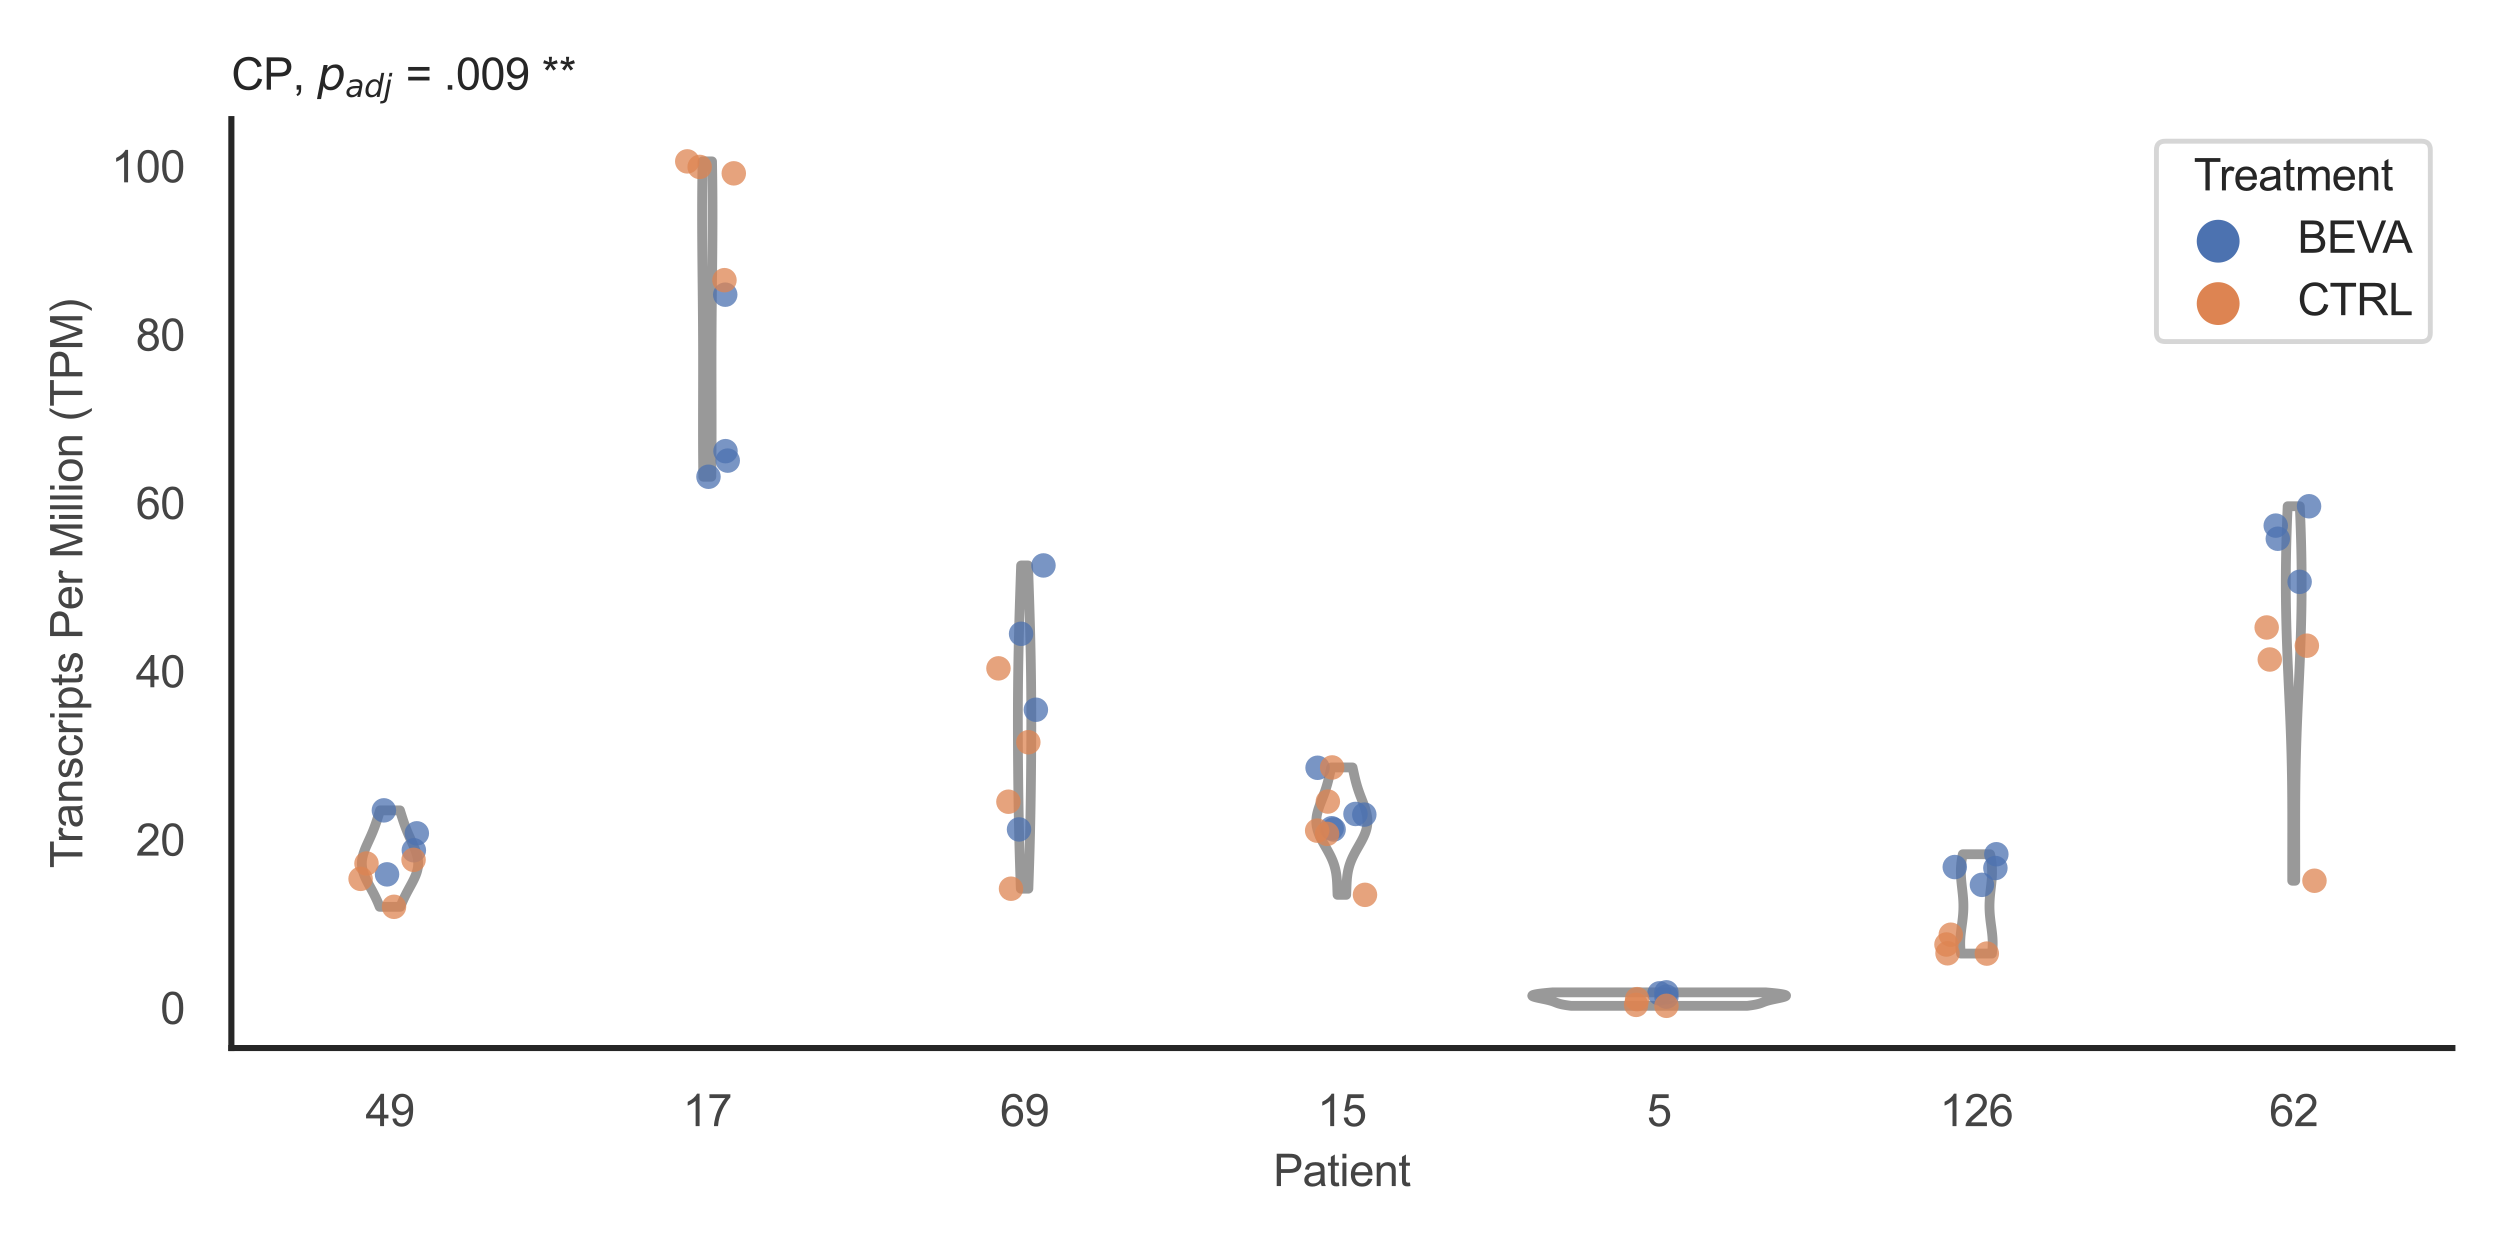 <?xml version="1.0" encoding="utf-8" standalone="no"?>
<!DOCTYPE svg PUBLIC "-//W3C//DTD SVG 1.1//EN"
  "http://www.w3.org/Graphics/SVG/1.1/DTD/svg11.dtd">
<svg xmlns:xlink="http://www.w3.org/1999/xlink" width="510.236pt" height="255.118pt" viewBox="0 0 510.236 255.118" xmlns="http://www.w3.org/2000/svg" version="1.1">
 <defs>
  <style type="text/css">*{stroke-linejoin: round; stroke-linecap: butt}</style>
 </defs>
 <g id="figure_1">
  <g id="patch_1">
   <path d="M 0 255.118 
L 510.236 255.118 
L 510.236 0 
L 0 0 
z
" style="fill: #ffffff"/>
  </g>
  <g id="axes_1">
   <g id="patch_2">
    <path d="M 47.22 213.898 
L 500.516 213.898 
L 500.516 24.32 
L 47.22 24.32 
z
" style="fill: #ffffff"/>
   </g>
   <g id="matplotlib.axis_1">
    <g id="xtick_1">
     <g id="text_1">
      <!-- 49 -->
      <g style="fill: #444444" transform="translate(74.593 229.84)scale(0.09 -0.09)">
       <defs>
        <path id="ArialMT-34" d="M 2069 0 
L 2069 1097 
L 81 1097 
L 81 1613 
L 2172 4581 
L 2631 4581 
L 2631 1613 
L 3250 1613 
L 3250 1097 
L 2631 1097 
L 2631 0 
L 2069 0 
z
M 2069 1613 
L 2069 3678 
L 634 1613 
L 2069 1613 
z
" transform="scale(0.016)"/>
        <path id="ArialMT-39" d="M 350 1059 
L 891 1109 
Q 959 728 1153 556 
Q 1347 384 1650 384 
Q 1909 384 2104 503 
Q 2300 622 2425 820 
Q 2550 1019 2634 1356 
Q 2719 1694 2719 2044 
Q 2719 2081 2716 2156 
Q 2547 1888 2255 1720 
Q 1963 1553 1622 1553 
Q 1053 1553 659 1965 
Q 266 2378 266 3053 
Q 266 3750 677 4175 
Q 1088 4600 1706 4600 
Q 2153 4600 2523 4359 
Q 2894 4119 3086 3673 
Q 3278 3228 3278 2384 
Q 3278 1506 3087 986 
Q 2897 466 2520 194 
Q 2144 -78 1638 -78 
Q 1100 -78 759 220 
Q 419 519 350 1059 
z
M 2653 3081 
Q 2653 3566 2395 3850 
Q 2138 4134 1775 4134 
Q 1400 4134 1122 3828 
Q 844 3522 844 3034 
Q 844 2597 1108 2323 
Q 1372 2050 1759 2050 
Q 2150 2050 2401 2323 
Q 2653 2597 2653 3081 
z
" transform="scale(0.016)"/>
       </defs>
       <use xlink:href="#ArialMT-34"/>
       <use xlink:href="#ArialMT-39" x="55.615"/>
      </g>
     </g>
    </g>
    <g id="xtick_2">
     <g id="text_2">
      <!-- 17 -->
      <g style="fill: #444444" transform="translate(139.35 229.84)scale(0.09 -0.09)">
       <defs>
        <path id="ArialMT-31" d="M 2384 0 
L 1822 0 
L 1822 3584 
Q 1619 3391 1289 3197 
Q 959 3003 697 2906 
L 697 3450 
Q 1169 3672 1522 3987 
Q 1875 4303 2022 4600 
L 2384 4600 
L 2384 0 
z
" transform="scale(0.016)"/>
        <path id="ArialMT-37" d="M 303 3981 
L 303 4522 
L 3269 4522 
L 3269 4084 
Q 2831 3619 2401 2847 
Q 1972 2075 1738 1259 
Q 1569 684 1522 0 
L 944 0 
Q 953 541 1156 1306 
Q 1359 2072 1739 2783 
Q 2119 3494 2547 3981 
L 303 3981 
z
" transform="scale(0.016)"/>
       </defs>
       <use xlink:href="#ArialMT-31"/>
       <use xlink:href="#ArialMT-37" x="55.615"/>
      </g>
     </g>
    </g>
    <g id="xtick_3">
     <g id="text_3">
      <!-- 69 -->
      <g style="fill: #444444" transform="translate(204.107 229.84)scale(0.09 -0.09)">
       <defs>
        <path id="ArialMT-36" d="M 3184 3459 
L 2625 3416 
Q 2550 3747 2413 3897 
Q 2184 4138 1850 4138 
Q 1581 4138 1378 3988 
Q 1113 3794 959 3422 
Q 806 3050 800 2363 
Q 1003 2672 1297 2822 
Q 1591 2972 1913 2972 
Q 2475 2972 2870 2558 
Q 3266 2144 3266 1488 
Q 3266 1056 3080 686 
Q 2894 316 2569 119 
Q 2244 -78 1831 -78 
Q 1128 -78 684 439 
Q 241 956 241 2144 
Q 241 3472 731 4075 
Q 1159 4600 1884 4600 
Q 2425 4600 2770 4297 
Q 3116 3994 3184 3459 
z
M 888 1484 
Q 888 1194 1011 928 
Q 1134 663 1356 523 
Q 1578 384 1822 384 
Q 2178 384 2434 671 
Q 2691 959 2691 1453 
Q 2691 1928 2437 2201 
Q 2184 2475 1800 2475 
Q 1419 2475 1153 2201 
Q 888 1928 888 1484 
z
" transform="scale(0.016)"/>
       </defs>
       <use xlink:href="#ArialMT-36"/>
       <use xlink:href="#ArialMT-39" x="55.615"/>
      </g>
     </g>
    </g>
    <g id="xtick_4">
     <g id="text_4">
      <!-- 15 -->
      <g style="fill: #444444" transform="translate(268.863 229.84)scale(0.09 -0.09)">
       <defs>
        <path id="ArialMT-35" d="M 266 1200 
L 856 1250 
Q 922 819 1161 601 
Q 1400 384 1738 384 
Q 2144 384 2425 690 
Q 2706 997 2706 1503 
Q 2706 1984 2436 2262 
Q 2166 2541 1728 2541 
Q 1456 2541 1237 2417 
Q 1019 2294 894 2097 
L 366 2166 
L 809 4519 
L 3088 4519 
L 3088 3981 
L 1259 3981 
L 1013 2750 
Q 1425 3038 1878 3038 
Q 2478 3038 2890 2622 
Q 3303 2206 3303 1553 
Q 3303 931 2941 478 
Q 2500 -78 1738 -78 
Q 1113 -78 717 272 
Q 322 622 266 1200 
z
" transform="scale(0.016)"/>
       </defs>
       <use xlink:href="#ArialMT-31"/>
       <use xlink:href="#ArialMT-35" x="55.615"/>
      </g>
     </g>
    </g>
    <g id="xtick_5">
     <g id="text_5">
      <!-- 5 -->
      <g style="fill: #444444" transform="translate(336.122 229.84)scale(0.09 -0.09)">
       <use xlink:href="#ArialMT-35"/>
      </g>
     </g>
    </g>
    <g id="xtick_6">
     <g id="text_6">
      <!-- 126 -->
      <g style="fill: #444444" transform="translate(395.874 229.84)scale(0.09 -0.09)">
       <defs>
        <path id="ArialMT-32" d="M 3222 541 
L 3222 0 
L 194 0 
Q 188 203 259 391 
Q 375 700 629 1000 
Q 884 1300 1366 1694 
Q 2113 2306 2375 2664 
Q 2638 3022 2638 3341 
Q 2638 3675 2398 3904 
Q 2159 4134 1775 4134 
Q 1369 4134 1125 3890 
Q 881 3647 878 3216 
L 300 3275 
Q 359 3922 746 4261 
Q 1134 4600 1788 4600 
Q 2447 4600 2831 4234 
Q 3216 3869 3216 3328 
Q 3216 3053 3103 2787 
Q 2991 2522 2730 2228 
Q 2469 1934 1863 1422 
Q 1356 997 1212 845 
Q 1069 694 975 541 
L 3222 541 
z
" transform="scale(0.016)"/>
       </defs>
       <use xlink:href="#ArialMT-31"/>
       <use xlink:href="#ArialMT-32" x="55.615"/>
       <use xlink:href="#ArialMT-36" x="111.23"/>
      </g>
     </g>
    </g>
    <g id="xtick_7">
     <g id="text_7">
      <!-- 62 -->
      <g style="fill: #444444" transform="translate(463.133 229.84)scale(0.09 -0.09)">
       <use xlink:href="#ArialMT-36"/>
       <use xlink:href="#ArialMT-32" x="55.615"/>
      </g>
     </g>
    </g>
    <g id="text_8">
     <!-- Patient -->
     <g style="fill: #444444" transform="translate(259.859 242.071)scale(0.09 -0.09)">
      <defs>
       <path id="ArialMT-50" d="M 494 0 
L 494 4581 
L 2222 4581 
Q 2678 4581 2919 4538 
Q 3256 4481 3484 4323 
Q 3713 4166 3852 3881 
Q 3991 3597 3991 3256 
Q 3991 2672 3619 2267 
Q 3247 1863 2275 1863 
L 1100 1863 
L 1100 0 
L 494 0 
z
M 1100 2403 
L 2284 2403 
Q 2872 2403 3119 2622 
Q 3366 2841 3366 3238 
Q 3366 3525 3220 3729 
Q 3075 3934 2838 4000 
Q 2684 4041 2272 4041 
L 1100 4041 
L 1100 2403 
z
" transform="scale(0.016)"/>
       <path id="ArialMT-61" d="M 2588 409 
Q 2275 144 1986 34 
Q 1697 -75 1366 -75 
Q 819 -75 525 192 
Q 231 459 231 875 
Q 231 1119 342 1320 
Q 453 1522 633 1644 
Q 813 1766 1038 1828 
Q 1203 1872 1538 1913 
Q 2219 1994 2541 2106 
Q 2544 2222 2544 2253 
Q 2544 2597 2384 2738 
Q 2169 2928 1744 2928 
Q 1347 2928 1158 2789 
Q 969 2650 878 2297 
L 328 2372 
Q 403 2725 575 2942 
Q 747 3159 1072 3276 
Q 1397 3394 1825 3394 
Q 2250 3394 2515 3294 
Q 2781 3194 2906 3042 
Q 3031 2891 3081 2659 
Q 3109 2516 3109 2141 
L 3109 1391 
Q 3109 606 3145 398 
Q 3181 191 3288 0 
L 2700 0 
Q 2613 175 2588 409 
z
M 2541 1666 
Q 2234 1541 1622 1453 
Q 1275 1403 1131 1340 
Q 988 1278 909 1158 
Q 831 1038 831 891 
Q 831 666 1001 516 
Q 1172 366 1500 366 
Q 1825 366 2078 508 
Q 2331 650 2450 897 
Q 2541 1088 2541 1459 
L 2541 1666 
z
" transform="scale(0.016)"/>
       <path id="ArialMT-74" d="M 1650 503 
L 1731 6 
Q 1494 -44 1306 -44 
Q 1000 -44 831 53 
Q 663 150 594 308 
Q 525 466 525 972 
L 525 2881 
L 113 2881 
L 113 3319 
L 525 3319 
L 525 4141 
L 1084 4478 
L 1084 3319 
L 1650 3319 
L 1650 2881 
L 1084 2881 
L 1084 941 
Q 1084 700 1114 631 
Q 1144 563 1211 522 
Q 1278 481 1403 481 
Q 1497 481 1650 503 
z
" transform="scale(0.016)"/>
       <path id="ArialMT-69" d="M 425 3934 
L 425 4581 
L 988 4581 
L 988 3934 
L 425 3934 
z
M 425 0 
L 425 3319 
L 988 3319 
L 988 0 
L 425 0 
z
" transform="scale(0.016)"/>
       <path id="ArialMT-65" d="M 2694 1069 
L 3275 997 
Q 3138 488 2766 206 
Q 2394 -75 1816 -75 
Q 1088 -75 661 373 
Q 234 822 234 1631 
Q 234 2469 665 2931 
Q 1097 3394 1784 3394 
Q 2450 3394 2872 2941 
Q 3294 2488 3294 1666 
Q 3294 1616 3291 1516 
L 816 1516 
Q 847 969 1125 678 
Q 1403 388 1819 388 
Q 2128 388 2347 550 
Q 2566 713 2694 1069 
z
M 847 1978 
L 2700 1978 
Q 2663 2397 2488 2606 
Q 2219 2931 1791 2931 
Q 1403 2931 1139 2672 
Q 875 2413 847 1978 
z
" transform="scale(0.016)"/>
       <path id="ArialMT-6e" d="M 422 0 
L 422 3319 
L 928 3319 
L 928 2847 
Q 1294 3394 1984 3394 
Q 2284 3394 2536 3286 
Q 2788 3178 2913 3003 
Q 3038 2828 3088 2588 
Q 3119 2431 3119 2041 
L 3119 0 
L 2556 0 
L 2556 2019 
Q 2556 2363 2490 2533 
Q 2425 2703 2258 2804 
Q 2091 2906 1866 2906 
Q 1506 2906 1245 2678 
Q 984 2450 984 1813 
L 984 0 
L 422 0 
z
" transform="scale(0.016)"/>
      </defs>
      <use xlink:href="#ArialMT-50"/>
      <use xlink:href="#ArialMT-61" x="66.699"/>
      <use xlink:href="#ArialMT-74" x="122.314"/>
      <use xlink:href="#ArialMT-69" x="150.098"/>
      <use xlink:href="#ArialMT-65" x="172.314"/>
      <use xlink:href="#ArialMT-6e" x="227.93"/>
      <use xlink:href="#ArialMT-74" x="283.545"/>
     </g>
    </g>
   </g>
   <g id="matplotlib.axis_2">
    <g id="ytick_1">
     <g id="text_9">
      <!-- 0 -->
      <g style="fill: #444444" transform="translate(32.715 208.982)scale(0.09 -0.09)">
       <defs>
        <path id="ArialMT-30" d="M 266 2259 
Q 266 3072 433 3567 
Q 600 4063 929 4331 
Q 1259 4600 1759 4600 
Q 2128 4600 2406 4451 
Q 2684 4303 2865 4023 
Q 3047 3744 3150 3342 
Q 3253 2941 3253 2259 
Q 3253 1453 3087 958 
Q 2922 463 2592 192 
Q 2263 -78 1759 -78 
Q 1097 -78 719 397 
Q 266 969 266 2259 
z
M 844 2259 
Q 844 1131 1108 757 
Q 1372 384 1759 384 
Q 2147 384 2411 759 
Q 2675 1134 2675 2259 
Q 2675 3391 2411 3762 
Q 2147 4134 1753 4134 
Q 1366 4134 1134 3806 
Q 844 3388 844 2259 
z
" transform="scale(0.016)"/>
       </defs>
       <use xlink:href="#ArialMT-30"/>
      </g>
     </g>
    </g>
    <g id="ytick_2">
     <g id="text_10">
      <!-- 20 -->
      <g style="fill: #444444" transform="translate(27.71 174.627)scale(0.09 -0.09)">
       <use xlink:href="#ArialMT-32"/>
       <use xlink:href="#ArialMT-30" x="55.615"/>
      </g>
     </g>
    </g>
    <g id="ytick_3">
     <g id="text_11">
      <!-- 40 -->
      <g style="fill: #444444" transform="translate(27.71 140.273)scale(0.09 -0.09)">
       <use xlink:href="#ArialMT-34"/>
       <use xlink:href="#ArialMT-30" x="55.615"/>
      </g>
     </g>
    </g>
    <g id="ytick_4">
     <g id="text_12">
      <!-- 60 -->
      <g style="fill: #444444" transform="translate(27.71 105.919)scale(0.09 -0.09)">
       <use xlink:href="#ArialMT-36"/>
       <use xlink:href="#ArialMT-30" x="55.615"/>
      </g>
     </g>
    </g>
    <g id="ytick_5">
     <g id="text_13">
      <!-- 80 -->
      <g style="fill: #444444" transform="translate(27.71 71.564)scale(0.09 -0.09)">
       <defs>
        <path id="ArialMT-38" d="M 1131 2484 
Q 781 2613 612 2850 
Q 444 3088 444 3419 
Q 444 3919 803 4259 
Q 1163 4600 1759 4600 
Q 2359 4600 2725 4251 
Q 3091 3903 3091 3403 
Q 3091 3084 2923 2848 
Q 2756 2613 2416 2484 
Q 2838 2347 3058 2040 
Q 3278 1734 3278 1309 
Q 3278 722 2862 322 
Q 2447 -78 1769 -78 
Q 1091 -78 675 323 
Q 259 725 259 1325 
Q 259 1772 486 2073 
Q 713 2375 1131 2484 
z
M 1019 3438 
Q 1019 3113 1228 2906 
Q 1438 2700 1772 2700 
Q 2097 2700 2305 2904 
Q 2513 3109 2513 3406 
Q 2513 3716 2298 3927 
Q 2084 4138 1766 4138 
Q 1444 4138 1231 3931 
Q 1019 3725 1019 3438 
z
M 838 1322 
Q 838 1081 952 856 
Q 1066 631 1291 507 
Q 1516 384 1775 384 
Q 2178 384 2440 643 
Q 2703 903 2703 1303 
Q 2703 1709 2433 1975 
Q 2163 2241 1756 2241 
Q 1359 2241 1098 1978 
Q 838 1716 838 1322 
z
" transform="scale(0.016)"/>
       </defs>
       <use xlink:href="#ArialMT-38"/>
       <use xlink:href="#ArialMT-30" x="55.615"/>
      </g>
     </g>
    </g>
    <g id="ytick_6">
     <g id="text_14">
      <!-- 100 -->
      <g style="fill: #444444" transform="translate(22.705 37.21)scale(0.09 -0.09)">
       <use xlink:href="#ArialMT-31"/>
       <use xlink:href="#ArialMT-30" x="55.615"/>
       <use xlink:href="#ArialMT-30" x="111.23"/>
      </g>
     </g>
    </g>
    <g id="text_15">
     <!-- Transcripts Per Million (TPM) -->
     <g style="fill: #444444" transform="translate(16.811 177.194)rotate(-90)scale(0.09 -0.09)">
      <defs>
       <path id="ArialMT-54" d="M 1659 0 
L 1659 4041 
L 150 4041 
L 150 4581 
L 3781 4581 
L 3781 4041 
L 2266 4041 
L 2266 0 
L 1659 0 
z
" transform="scale(0.016)"/>
       <path id="ArialMT-72" d="M 416 0 
L 416 3319 
L 922 3319 
L 922 2816 
Q 1116 3169 1280 3281 
Q 1444 3394 1641 3394 
Q 1925 3394 2219 3213 
L 2025 2691 
Q 1819 2813 1613 2813 
Q 1428 2813 1281 2702 
Q 1134 2591 1072 2394 
Q 978 2094 978 1738 
L 978 0 
L 416 0 
z
" transform="scale(0.016)"/>
       <path id="ArialMT-73" d="M 197 991 
L 753 1078 
Q 800 744 1014 566 
Q 1228 388 1613 388 
Q 2000 388 2187 545 
Q 2375 703 2375 916 
Q 2375 1106 2209 1216 
Q 2094 1291 1634 1406 
Q 1016 1563 777 1677 
Q 538 1791 414 1992 
Q 291 2194 291 2438 
Q 291 2659 392 2848 
Q 494 3038 669 3163 
Q 800 3259 1026 3326 
Q 1253 3394 1513 3394 
Q 1903 3394 2198 3281 
Q 2494 3169 2634 2976 
Q 2775 2784 2828 2463 
L 2278 2388 
Q 2241 2644 2061 2787 
Q 1881 2931 1553 2931 
Q 1166 2931 1000 2803 
Q 834 2675 834 2503 
Q 834 2394 903 2306 
Q 972 2216 1119 2156 
Q 1203 2125 1616 2013 
Q 2213 1853 2448 1751 
Q 2684 1650 2818 1456 
Q 2953 1263 2953 975 
Q 2953 694 2789 445 
Q 2625 197 2315 61 
Q 2006 -75 1616 -75 
Q 969 -75 630 194 
Q 291 463 197 991 
z
" transform="scale(0.016)"/>
       <path id="ArialMT-63" d="M 2588 1216 
L 3141 1144 
Q 3050 572 2676 248 
Q 2303 -75 1759 -75 
Q 1078 -75 664 370 
Q 250 816 250 1647 
Q 250 2184 428 2587 
Q 606 2991 970 3192 
Q 1334 3394 1763 3394 
Q 2303 3394 2647 3120 
Q 2991 2847 3088 2344 
L 2541 2259 
Q 2463 2594 2264 2762 
Q 2066 2931 1784 2931 
Q 1359 2931 1093 2626 
Q 828 2322 828 1663 
Q 828 994 1084 691 
Q 1341 388 1753 388 
Q 2084 388 2306 591 
Q 2528 794 2588 1216 
z
" transform="scale(0.016)"/>
       <path id="ArialMT-70" d="M 422 -1272 
L 422 3319 
L 934 3319 
L 934 2888 
Q 1116 3141 1344 3267 
Q 1572 3394 1897 3394 
Q 2322 3394 2647 3175 
Q 2972 2956 3137 2557 
Q 3303 2159 3303 1684 
Q 3303 1175 3120 767 
Q 2938 359 2589 142 
Q 2241 -75 1856 -75 
Q 1575 -75 1351 44 
Q 1128 163 984 344 
L 984 -1272 
L 422 -1272 
z
M 931 1641 
Q 931 1000 1190 694 
Q 1450 388 1819 388 
Q 2194 388 2461 705 
Q 2728 1022 2728 1688 
Q 2728 2322 2467 2637 
Q 2206 2953 1844 2953 
Q 1484 2953 1207 2617 
Q 931 2281 931 1641 
z
" transform="scale(0.016)"/>
       <path id="ArialMT-20" transform="scale(0.016)"/>
       <path id="ArialMT-4d" d="M 475 0 
L 475 4581 
L 1388 4581 
L 2472 1338 
Q 2622 884 2691 659 
Q 2769 909 2934 1394 
L 4031 4581 
L 4847 4581 
L 4847 0 
L 4263 0 
L 4263 3834 
L 2931 0 
L 2384 0 
L 1059 3900 
L 1059 0 
L 475 0 
z
" transform="scale(0.016)"/>
       <path id="ArialMT-6c" d="M 409 0 
L 409 4581 
L 972 4581 
L 972 0 
L 409 0 
z
" transform="scale(0.016)"/>
       <path id="ArialMT-6f" d="M 213 1659 
Q 213 2581 725 3025 
Q 1153 3394 1769 3394 
Q 2453 3394 2887 2945 
Q 3322 2497 3322 1706 
Q 3322 1066 3130 698 
Q 2938 331 2570 128 
Q 2203 -75 1769 -75 
Q 1072 -75 642 372 
Q 213 819 213 1659 
z
M 791 1659 
Q 791 1022 1069 705 
Q 1347 388 1769 388 
Q 2188 388 2466 706 
Q 2744 1025 2744 1678 
Q 2744 2294 2464 2611 
Q 2184 2928 1769 2928 
Q 1347 2928 1069 2612 
Q 791 2297 791 1659 
z
" transform="scale(0.016)"/>
       <path id="ArialMT-28" d="M 1497 -1347 
Q 1031 -759 709 28 
Q 388 816 388 1659 
Q 388 2403 628 3084 
Q 909 3875 1497 4659 
L 1900 4659 
Q 1522 4009 1400 3731 
Q 1209 3300 1100 2831 
Q 966 2247 966 1656 
Q 966 153 1900 -1347 
L 1497 -1347 
z
" transform="scale(0.016)"/>
       <path id="ArialMT-29" d="M 791 -1347 
L 388 -1347 
Q 1322 153 1322 1656 
Q 1322 2244 1188 2822 
Q 1081 3291 891 3722 
Q 769 4003 388 4659 
L 791 4659 
Q 1378 3875 1659 3084 
Q 1900 2403 1900 1659 
Q 1900 816 1576 28 
Q 1253 -759 791 -1347 
z
" transform="scale(0.016)"/>
      </defs>
      <use xlink:href="#ArialMT-54"/>
      <use xlink:href="#ArialMT-72" x="57.334"/>
      <use xlink:href="#ArialMT-61" x="90.635"/>
      <use xlink:href="#ArialMT-6e" x="146.25"/>
      <use xlink:href="#ArialMT-73" x="201.865"/>
      <use xlink:href="#ArialMT-63" x="251.865"/>
      <use xlink:href="#ArialMT-72" x="301.865"/>
      <use xlink:href="#ArialMT-69" x="335.166"/>
      <use xlink:href="#ArialMT-70" x="357.383"/>
      <use xlink:href="#ArialMT-74" x="412.998"/>
      <use xlink:href="#ArialMT-73" x="440.781"/>
      <use xlink:href="#ArialMT-20" x="490.781"/>
      <use xlink:href="#ArialMT-50" x="518.564"/>
      <use xlink:href="#ArialMT-65" x="585.264"/>
      <use xlink:href="#ArialMT-72" x="640.879"/>
      <use xlink:href="#ArialMT-20" x="674.18"/>
      <use xlink:href="#ArialMT-4d" x="701.963"/>
      <use xlink:href="#ArialMT-69" x="785.264"/>
      <use xlink:href="#ArialMT-6c" x="807.48"/>
      <use xlink:href="#ArialMT-6c" x="829.697"/>
      <use xlink:href="#ArialMT-69" x="851.914"/>
      <use xlink:href="#ArialMT-6f" x="874.131"/>
      <use xlink:href="#ArialMT-6e" x="929.746"/>
      <use xlink:href="#ArialMT-20" x="985.361"/>
      <use xlink:href="#ArialMT-28" x="1013.145"/>
      <use xlink:href="#ArialMT-54" x="1046.445"/>
      <use xlink:href="#ArialMT-50" x="1107.529"/>
      <use xlink:href="#ArialMT-4d" x="1174.229"/>
      <use xlink:href="#ArialMT-29" x="1257.529"/>
     </g>
    </g>
   </g>
   <g id="PolyCollection_1">
    <defs>
     <path id="meac1972909" d="M 81.709 -70.043 
L 77.488 -70.043 
L 77.409 -70.242 
L 77.329 -70.441 
L 77.248 -70.639 
L 77.164 -70.838 
L 77.079 -71.037 
L 76.991 -71.236 
L 76.902 -71.435 
L 76.81 -71.634 
L 76.717 -71.833 
L 76.622 -72.031 
L 76.525 -72.23 
L 76.426 -72.429 
L 76.325 -72.628 
L 76.222 -72.827 
L 76.118 -73.026 
L 76.013 -73.224 
L 75.906 -73.423 
L 75.799 -73.622 
L 75.691 -73.821 
L 75.583 -74.02 
L 75.474 -74.219 
L 75.366 -74.418 
L 75.258 -74.616 
L 75.152 -74.815 
L 75.047 -75.014 
L 74.944 -75.213 
L 74.843 -75.412 
L 74.745 -75.611 
L 74.65 -75.809 
L 74.559 -76.008 
L 74.471 -76.207 
L 74.388 -76.406 
L 74.31 -76.605 
L 74.237 -76.804 
L 74.17 -77.003 
L 74.108 -77.201 
L 74.053 -77.4 
L 74.004 -77.599 
L 73.961 -77.798 
L 73.925 -77.997 
L 73.896 -78.196 
L 73.875 -78.395 
L 73.86 -78.593 
L 73.853 -78.792 
L 73.852 -78.991 
L 73.859 -79.19 
L 73.873 -79.389 
L 73.893 -79.588 
L 73.92 -79.786 
L 73.954 -79.985 
L 73.993 -80.184 
L 74.039 -80.383 
L 74.09 -80.582 
L 74.146 -80.781 
L 74.207 -80.98 
L 74.273 -81.178 
L 74.343 -81.377 
L 74.417 -81.576 
L 74.494 -81.775 
L 74.574 -81.974 
L 74.657 -82.173 
L 74.742 -82.371 
L 74.829 -82.57 
L 74.918 -82.769 
L 75.007 -82.968 
L 75.097 -83.167 
L 75.188 -83.366 
L 75.279 -83.565 
L 75.369 -83.763 
L 75.46 -83.962 
L 75.549 -84.161 
L 75.638 -84.36 
L 75.726 -84.559 
L 75.813 -84.758 
L 75.898 -84.957 
L 75.982 -85.155 
L 76.065 -85.354 
L 76.146 -85.553 
L 76.225 -85.752 
L 76.303 -85.951 
L 76.379 -86.15 
L 76.454 -86.348 
L 76.527 -86.547 
L 76.599 -86.746 
L 76.669 -86.945 
L 76.738 -87.144 
L 76.806 -87.343 
L 76.873 -87.542 
L 76.939 -87.74 
L 77.004 -87.939 
L 77.069 -88.138 
L 77.132 -88.337 
L 77.195 -88.536 
L 77.258 -88.735 
L 77.321 -88.933 
L 77.383 -89.132 
L 77.445 -89.331 
L 77.506 -89.53 
L 77.568 -89.729 
L 81.628 -89.729 
L 81.628 -89.729 
L 81.69 -89.53 
L 81.752 -89.331 
L 81.814 -89.132 
L 81.876 -88.933 
L 81.938 -88.735 
L 82.001 -88.536 
L 82.064 -88.337 
L 82.128 -88.138 
L 82.192 -87.939 
L 82.257 -87.74 
L 82.323 -87.542 
L 82.39 -87.343 
L 82.458 -87.144 
L 82.527 -86.945 
L 82.598 -86.746 
L 82.67 -86.547 
L 82.743 -86.348 
L 82.818 -86.15 
L 82.894 -85.951 
L 82.972 -85.752 
L 83.051 -85.553 
L 83.132 -85.354 
L 83.214 -85.155 
L 83.298 -84.957 
L 83.384 -84.758 
L 83.47 -84.559 
L 83.558 -84.36 
L 83.647 -84.161 
L 83.737 -83.962 
L 83.827 -83.763 
L 83.918 -83.565 
L 84.009 -83.366 
L 84.099 -83.167 
L 84.19 -82.968 
L 84.279 -82.769 
L 84.367 -82.57 
L 84.454 -82.371 
L 84.539 -82.173 
L 84.622 -81.974 
L 84.702 -81.775 
L 84.78 -81.576 
L 84.853 -81.377 
L 84.923 -81.178 
L 84.989 -80.98 
L 85.05 -80.781 
L 85.107 -80.582 
L 85.158 -80.383 
L 85.203 -80.184 
L 85.243 -79.985 
L 85.277 -79.786 
L 85.304 -79.588 
L 85.324 -79.389 
L 85.338 -79.19 
L 85.344 -78.991 
L 85.344 -78.792 
L 85.336 -78.593 
L 85.322 -78.395 
L 85.3 -78.196 
L 85.271 -77.997 
L 85.236 -77.798 
L 85.193 -77.599 
L 85.144 -77.4 
L 85.088 -77.201 
L 85.027 -77.003 
L 84.959 -76.804 
L 84.886 -76.605 
L 84.808 -76.406 
L 84.725 -76.207 
L 84.638 -76.008 
L 84.546 -75.809 
L 84.452 -75.611 
L 84.353 -75.412 
L 84.253 -75.213 
L 84.15 -75.014 
L 84.045 -74.815 
L 83.938 -74.616 
L 83.831 -74.418 
L 83.723 -74.219 
L 83.614 -74.02 
L 83.506 -73.821 
L 83.398 -73.622 
L 83.29 -73.423 
L 83.184 -73.224 
L 83.078 -73.026 
L 82.974 -72.827 
L 82.872 -72.628 
L 82.771 -72.429 
L 82.672 -72.23 
L 82.575 -72.031 
L 82.479 -71.833 
L 82.386 -71.634 
L 82.295 -71.435 
L 82.205 -71.236 
L 82.118 -71.037 
L 82.033 -70.838 
L 81.949 -70.639 
L 81.867 -70.441 
L 81.787 -70.242 
L 81.709 -70.043 
z
" style="stroke: #999999; stroke-width: 2"/>
    </defs>
    <g clip-path="url(#p4ecdd5b366)">
     <use xlink:href="#meac1972909" x="0" y="255.118" style="fill: #ffffff; stroke: #999999; stroke-width: 2"/>
    </g>
   </g>
   <g id="PolyCollection_2">
    <defs>
     <path id="mab5383156f" d="M 145.175 -157.816 
L 143.535 -157.816 
L 143.527 -158.466 
L 143.519 -159.116 
L 143.512 -159.767 
L 143.506 -160.417 
L 143.5 -161.067 
L 143.495 -161.717 
L 143.49 -162.367 
L 143.486 -163.017 
L 143.483 -163.667 
L 143.48 -164.318 
L 143.478 -164.968 
L 143.476 -165.618 
L 143.474 -166.268 
L 143.474 -166.918 
L 143.473 -167.568 
L 143.473 -168.218 
L 143.473 -168.869 
L 143.473 -169.519 
L 143.474 -170.169 
L 143.475 -170.819 
L 143.476 -171.469 
L 143.478 -172.119 
L 143.479 -172.77 
L 143.481 -173.42 
L 143.482 -174.07 
L 143.484 -174.72 
L 143.485 -175.37 
L 143.487 -176.02 
L 143.488 -176.67 
L 143.489 -177.321 
L 143.49 -177.971 
L 143.491 -178.621 
L 143.492 -179.271 
L 143.492 -179.921 
L 143.492 -180.571 
L 143.492 -181.221 
L 143.492 -181.872 
L 143.491 -182.522 
L 143.49 -183.172 
L 143.489 -183.822 
L 143.487 -184.472 
L 143.485 -185.122 
L 143.482 -185.773 
L 143.479 -186.423 
L 143.476 -187.073 
L 143.472 -187.723 
L 143.469 -188.373 
L 143.464 -189.023 
L 143.46 -189.673 
L 143.455 -190.324 
L 143.45 -190.974 
L 143.444 -191.624 
L 143.439 -192.274 
L 143.433 -192.924 
L 143.427 -193.574 
L 143.421 -194.224 
L 143.414 -194.875 
L 143.408 -195.525 
L 143.401 -196.175 
L 143.394 -196.825 
L 143.387 -197.475 
L 143.381 -198.125 
L 143.374 -198.776 
L 143.367 -199.426 
L 143.36 -200.076 
L 143.354 -200.726 
L 143.347 -201.376 
L 143.341 -202.026 
L 143.335 -202.676 
L 143.329 -203.327 
L 143.324 -203.977 
L 143.318 -204.627 
L 143.314 -205.277 
L 143.309 -205.927 
L 143.305 -206.577 
L 143.301 -207.227 
L 143.298 -207.878 
L 143.295 -208.528 
L 143.293 -209.178 
L 143.291 -209.828 
L 143.29 -210.478 
L 143.29 -211.128 
L 143.29 -211.779 
L 143.291 -212.429 
L 143.292 -213.079 
L 143.294 -213.729 
L 143.297 -214.379 
L 143.3 -215.029 
L 143.304 -215.679 
L 143.309 -216.33 
L 143.315 -216.98 
L 143.321 -217.63 
L 143.328 -218.28 
L 143.336 -218.93 
L 143.344 -219.58 
L 143.353 -220.23 
L 143.363 -220.881 
L 143.374 -221.531 
L 143.385 -222.181 
L 145.325 -222.181 
L 145.325 -222.181 
L 145.336 -221.531 
L 145.347 -220.881 
L 145.356 -220.23 
L 145.366 -219.58 
L 145.374 -218.93 
L 145.382 -218.28 
L 145.389 -217.63 
L 145.395 -216.98 
L 145.401 -216.33 
L 145.406 -215.679 
L 145.41 -215.029 
L 145.413 -214.379 
L 145.416 -213.729 
L 145.418 -213.079 
L 145.419 -212.429 
L 145.42 -211.779 
L 145.42 -211.128 
L 145.419 -210.478 
L 145.418 -209.828 
L 145.417 -209.178 
L 145.414 -208.528 
L 145.412 -207.878 
L 145.409 -207.227 
L 145.405 -206.577 
L 145.401 -205.927 
L 145.396 -205.277 
L 145.391 -204.627 
L 145.386 -203.977 
L 145.381 -203.327 
L 145.375 -202.676 
L 145.369 -202.026 
L 145.363 -201.376 
L 145.356 -200.726 
L 145.35 -200.076 
L 145.343 -199.426 
L 145.336 -198.776 
L 145.329 -198.125 
L 145.322 -197.475 
L 145.316 -196.825 
L 145.309 -196.175 
L 145.302 -195.525 
L 145.296 -194.875 
L 145.289 -194.224 
L 145.283 -193.574 
L 145.277 -192.924 
L 145.271 -192.274 
L 145.265 -191.624 
L 145.26 -190.974 
L 145.255 -190.324 
L 145.25 -189.673 
L 145.245 -189.023 
L 145.241 -188.373 
L 145.237 -187.723 
L 145.234 -187.073 
L 145.231 -186.423 
L 145.228 -185.773 
L 145.225 -185.122 
L 145.223 -184.472 
L 145.221 -183.822 
L 145.22 -183.172 
L 145.219 -182.522 
L 145.218 -181.872 
L 145.218 -181.221 
L 145.217 -180.571 
L 145.218 -179.921 
L 145.218 -179.271 
L 145.219 -178.621 
L 145.219 -177.971 
L 145.221 -177.321 
L 145.222 -176.67 
L 145.223 -176.02 
L 145.225 -175.37 
L 145.226 -174.72 
L 145.228 -174.07 
L 145.229 -173.42 
L 145.231 -172.77 
L 145.232 -172.119 
L 145.233 -171.469 
L 145.235 -170.819 
L 145.236 -170.169 
L 145.236 -169.519 
L 145.237 -168.869 
L 145.237 -168.218 
L 145.237 -167.568 
L 145.236 -166.918 
L 145.235 -166.268 
L 145.234 -165.618 
L 145.232 -164.968 
L 145.23 -164.318 
L 145.227 -163.667 
L 145.223 -163.017 
L 145.219 -162.367 
L 145.215 -161.717 
L 145.21 -161.067 
L 145.204 -160.417 
L 145.197 -159.767 
L 145.19 -159.116 
L 145.183 -158.466 
L 145.175 -157.816 
z
" style="stroke: #999999; stroke-width: 2"/>
    </defs>
    <g clip-path="url(#p4ecdd5b366)">
     <use xlink:href="#mab5383156f" x="0" y="255.118" style="fill: #ffffff; stroke: #999999; stroke-width: 2"/>
    </g>
   </g>
   <g id="PolyCollection_3">
    <defs>
     <path id="m57d05da1d0" d="M 209.885 -73.737 
L 208.338 -73.737 
L 208.315 -74.404 
L 208.292 -75.07 
L 208.269 -75.737 
L 208.246 -76.403 
L 208.224 -77.069 
L 208.202 -77.736 
L 208.181 -78.402 
L 208.16 -79.069 
L 208.139 -79.735 
L 208.119 -80.402 
L 208.1 -81.068 
L 208.081 -81.735 
L 208.063 -82.401 
L 208.045 -83.067 
L 208.028 -83.734 
L 208.011 -84.4 
L 207.995 -85.067 
L 207.98 -85.733 
L 207.965 -86.4 
L 207.95 -87.066 
L 207.937 -87.732 
L 207.924 -88.399 
L 207.911 -89.065 
L 207.899 -89.732 
L 207.887 -90.398 
L 207.876 -91.065 
L 207.866 -91.731 
L 207.856 -92.397 
L 207.846 -93.064 
L 207.837 -93.73 
L 207.829 -94.397 
L 207.82 -95.063 
L 207.813 -95.73 
L 207.805 -96.396 
L 207.798 -97.062 
L 207.792 -97.729 
L 207.786 -98.395 
L 207.78 -99.062 
L 207.774 -99.728 
L 207.769 -100.395 
L 207.765 -101.061 
L 207.761 -101.728 
L 207.757 -102.394 
L 207.753 -103.06 
L 207.75 -103.727 
L 207.748 -104.393 
L 207.745 -105.06 
L 207.744 -105.726 
L 207.742 -106.393 
L 207.741 -107.059 
L 207.741 -107.725 
L 207.741 -108.392 
L 207.742 -109.058 
L 207.743 -109.725 
L 207.745 -110.391 
L 207.747 -111.058 
L 207.75 -111.724 
L 207.754 -112.39 
L 207.758 -113.057 
L 207.763 -113.723 
L 207.768 -114.39 
L 207.775 -115.056 
L 207.781 -115.723 
L 207.789 -116.389 
L 207.797 -117.056 
L 207.806 -117.722 
L 207.816 -118.388 
L 207.826 -119.055 
L 207.837 -119.721 
L 207.849 -120.388 
L 207.861 -121.054 
L 207.874 -121.721 
L 207.888 -122.387 
L 207.902 -123.053 
L 207.917 -123.72 
L 207.932 -124.386 
L 207.948 -125.053 
L 207.965 -125.719 
L 207.982 -126.386 
L 208 -127.052 
L 208.018 -127.718 
L 208.037 -128.385 
L 208.056 -129.051 
L 208.075 -129.718 
L 208.095 -130.384 
L 208.116 -131.051 
L 208.136 -131.717 
L 208.157 -132.383 
L 208.179 -133.05 
L 208.2 -133.716 
L 208.222 -134.383 
L 208.244 -135.049 
L 208.266 -135.716 
L 208.289 -136.382 
L 208.311 -137.049 
L 208.334 -137.715 
L 208.356 -138.381 
L 208.379 -139.048 
L 208.402 -139.714 
L 209.821 -139.714 
L 209.821 -139.714 
L 209.844 -139.048 
L 209.867 -138.381 
L 209.889 -137.715 
L 209.912 -137.049 
L 209.934 -136.382 
L 209.957 -135.716 
L 209.979 -135.049 
L 210.001 -134.383 
L 210.023 -133.716 
L 210.044 -133.05 
L 210.066 -132.383 
L 210.087 -131.717 
L 210.107 -131.051 
L 210.128 -130.384 
L 210.148 -129.718 
L 210.167 -129.051 
L 210.186 -128.385 
L 210.205 -127.718 
L 210.223 -127.052 
L 210.241 -126.386 
L 210.258 -125.719 
L 210.275 -125.053 
L 210.291 -124.386 
L 210.306 -123.72 
L 210.321 -123.053 
L 210.335 -122.387 
L 210.349 -121.721 
L 210.362 -121.054 
L 210.374 -120.388 
L 210.386 -119.721 
L 210.397 -119.055 
L 210.407 -118.388 
L 210.417 -117.722 
L 210.426 -117.056 
L 210.434 -116.389 
L 210.442 -115.723 
L 210.448 -115.056 
L 210.455 -114.39 
L 210.46 -113.723 
L 210.465 -113.057 
L 210.469 -112.39 
L 210.473 -111.724 
L 210.476 -111.058 
L 210.478 -110.391 
L 210.48 -109.725 
L 210.481 -109.058 
L 210.482 -108.392 
L 210.482 -107.725 
L 210.482 -107.059 
L 210.481 -106.393 
L 210.48 -105.726 
L 210.478 -105.06 
L 210.476 -104.393 
L 210.473 -103.727 
L 210.47 -103.06 
L 210.466 -102.394 
L 210.462 -101.728 
L 210.458 -101.061 
L 210.454 -100.395 
L 210.449 -99.728 
L 210.443 -99.062 
L 210.437 -98.395 
L 210.431 -97.729 
L 210.425 -97.062 
L 210.418 -96.396 
L 210.41 -95.73 
L 210.403 -95.063 
L 210.394 -94.397 
L 210.386 -93.73 
L 210.377 -93.064 
L 210.367 -92.397 
L 210.357 -91.731 
L 210.347 -91.065 
L 210.336 -90.398 
L 210.324 -89.732 
L 210.312 -89.065 
L 210.299 -88.399 
L 210.286 -87.732 
L 210.273 -87.066 
L 210.258 -86.4 
L 210.243 -85.733 
L 210.228 -85.067 
L 210.212 -84.4 
L 210.195 -83.734 
L 210.178 -83.067 
L 210.16 -82.401 
L 210.142 -81.735 
L 210.123 -81.068 
L 210.104 -80.402 
L 210.084 -79.735 
L 210.063 -79.069 
L 210.042 -78.402 
L 210.021 -77.736 
L 209.999 -77.069 
L 209.977 -76.403 
L 209.954 -75.737 
L 209.931 -75.07 
L 209.908 -74.404 
L 209.885 -73.737 
z
" style="stroke: #999999; stroke-width: 2"/>
    </defs>
    <g clip-path="url(#p4ecdd5b366)">
     <use xlink:href="#m57d05da1d0" x="0" y="255.118" style="fill: #ffffff; stroke: #999999; stroke-width: 2"/>
    </g>
   </g>
   <g id="PolyCollection_4">
    <defs>
     <path id="m886d481d22" d="M 274.753 -72.485 
L 272.983 -72.485 
L 272.973 -72.748 
L 272.963 -73.01 
L 272.954 -73.273 
L 272.945 -73.536 
L 272.936 -73.798 
L 272.927 -74.061 
L 272.917 -74.323 
L 272.906 -74.586 
L 272.893 -74.849 
L 272.879 -75.111 
L 272.862 -75.374 
L 272.842 -75.637 
L 272.819 -75.899 
L 272.792 -76.162 
L 272.761 -76.425 
L 272.725 -76.687 
L 272.684 -76.95 
L 272.637 -77.213 
L 272.584 -77.475 
L 272.526 -77.738 
L 272.46 -78 
L 272.389 -78.263 
L 272.31 -78.526 
L 272.224 -78.788 
L 272.131 -79.051 
L 272.032 -79.314 
L 271.926 -79.576 
L 271.813 -79.839 
L 271.694 -80.102 
L 271.569 -80.364 
L 271.439 -80.627 
L 271.303 -80.89 
L 271.164 -81.152 
L 271.021 -81.415 
L 270.875 -81.677 
L 270.727 -81.94 
L 270.577 -82.203 
L 270.427 -82.465 
L 270.278 -82.728 
L 270.13 -82.991 
L 269.985 -83.253 
L 269.843 -83.516 
L 269.705 -83.779 
L 269.572 -84.041 
L 269.446 -84.304 
L 269.327 -84.566 
L 269.215 -84.829 
L 269.112 -85.092 
L 269.018 -85.354 
L 268.934 -85.617 
L 268.86 -85.88 
L 268.797 -86.142 
L 268.744 -86.405 
L 268.703 -86.668 
L 268.674 -86.93 
L 268.656 -87.193 
L 268.649 -87.456 
L 268.653 -87.718 
L 268.668 -87.981 
L 268.693 -88.243 
L 268.728 -88.506 
L 268.773 -88.769 
L 268.827 -89.031 
L 268.889 -89.294 
L 268.958 -89.557 
L 269.035 -89.819 
L 269.117 -90.082 
L 269.204 -90.345 
L 269.296 -90.607 
L 269.391 -90.87 
L 269.489 -91.133 
L 269.589 -91.395 
L 269.691 -91.658 
L 269.792 -91.92 
L 269.894 -92.183 
L 269.995 -92.446 
L 270.095 -92.708 
L 270.193 -92.971 
L 270.289 -93.234 
L 270.382 -93.496 
L 270.473 -93.759 
L 270.561 -94.022 
L 270.646 -94.284 
L 270.727 -94.547 
L 270.806 -94.81 
L 270.881 -95.072 
L 270.954 -95.335 
L 271.024 -95.597 
L 271.091 -95.86 
L 271.156 -96.123 
L 271.219 -96.385 
L 271.281 -96.648 
L 271.341 -96.911 
L 271.4 -97.173 
L 271.458 -97.436 
L 271.516 -97.699 
L 271.573 -97.961 
L 271.631 -98.224 
L 271.689 -98.486 
L 276.047 -98.486 
L 276.047 -98.486 
L 276.105 -98.224 
L 276.163 -97.961 
L 276.221 -97.699 
L 276.278 -97.436 
L 276.336 -97.173 
L 276.395 -96.911 
L 276.455 -96.648 
L 276.517 -96.385 
L 276.58 -96.123 
L 276.645 -95.86 
L 276.712 -95.597 
L 276.782 -95.335 
L 276.855 -95.072 
L 276.93 -94.81 
L 277.009 -94.547 
L 277.09 -94.284 
L 277.175 -94.022 
L 277.263 -93.759 
L 277.354 -93.496 
L 277.447 -93.234 
L 277.543 -92.971 
L 277.641 -92.708 
L 277.741 -92.446 
L 277.842 -92.183 
L 277.944 -91.92 
L 278.046 -91.658 
L 278.147 -91.395 
L 278.247 -91.133 
L 278.345 -90.87 
L 278.44 -90.607 
L 278.532 -90.345 
L 278.619 -90.082 
L 278.702 -89.819 
L 278.778 -89.557 
L 278.847 -89.294 
L 278.909 -89.031 
L 278.963 -88.769 
L 279.008 -88.506 
L 279.043 -88.243 
L 279.069 -87.981 
L 279.084 -87.718 
L 279.088 -87.456 
L 279.081 -87.193 
L 279.062 -86.93 
L 279.033 -86.668 
L 278.992 -86.405 
L 278.94 -86.142 
L 278.876 -85.88 
L 278.802 -85.617 
L 278.718 -85.354 
L 278.624 -85.092 
L 278.521 -84.829 
L 278.41 -84.566 
L 278.29 -84.304 
L 278.164 -84.041 
L 278.031 -83.779 
L 277.894 -83.516 
L 277.751 -83.253 
L 277.606 -82.991 
L 277.458 -82.728 
L 277.309 -82.465 
L 277.159 -82.203 
L 277.01 -81.94 
L 276.862 -81.677 
L 276.715 -81.415 
L 276.572 -81.152 
L 276.433 -80.89 
L 276.298 -80.627 
L 276.167 -80.364 
L 276.042 -80.102 
L 275.923 -79.839 
L 275.81 -79.576 
L 275.704 -79.314 
L 275.605 -79.051 
L 275.512 -78.788 
L 275.426 -78.526 
L 275.348 -78.263 
L 275.276 -78 
L 275.211 -77.738 
L 275.152 -77.475 
L 275.099 -77.213 
L 275.053 -76.95 
L 275.012 -76.687 
L 274.976 -76.425 
L 274.944 -76.162 
L 274.917 -75.899 
L 274.894 -75.637 
L 274.874 -75.374 
L 274.857 -75.111 
L 274.843 -74.849 
L 274.83 -74.586 
L 274.819 -74.323 
L 274.809 -74.061 
L 274.8 -73.798 
L 274.791 -73.536 
L 274.782 -73.273 
L 274.773 -73.01 
L 274.763 -72.748 
L 274.753 -72.485 
z
" style="stroke: #999999; stroke-width: 2"/>
    </defs>
    <g clip-path="url(#p4ecdd5b366)">
     <use xlink:href="#m886d481d22" x="0" y="255.118" style="fill: #ffffff; stroke: #999999; stroke-width: 2"/>
    </g>
   </g>
   <g id="PolyCollection_5">
    <defs>
     <path id="mbcf793c7cc" d="M 356.628 -49.837 
L 320.621 -49.837 
L 320.402 -49.865 
L 320.192 -49.893 
L 319.992 -49.921 
L 319.801 -49.948 
L 319.621 -49.976 
L 319.449 -50.004 
L 319.287 -50.032 
L 319.134 -50.059 
L 318.989 -50.087 
L 318.853 -50.115 
L 318.725 -50.143 
L 318.604 -50.171 
L 318.49 -50.198 
L 318.383 -50.226 
L 318.281 -50.254 
L 318.186 -50.282 
L 318.095 -50.31 
L 318.009 -50.337 
L 317.926 -50.365 
L 317.848 -50.393 
L 317.771 -50.421 
L 317.698 -50.449 
L 317.625 -50.476 
L 317.555 -50.504 
L 317.484 -50.532 
L 317.414 -50.56 
L 317.343 -50.587 
L 317.272 -50.615 
L 317.2 -50.643 
L 317.125 -50.671 
L 317.049 -50.699 
L 316.97 -50.726 
L 316.889 -50.754 
L 316.805 -50.782 
L 316.718 -50.81 
L 316.627 -50.838 
L 316.533 -50.865 
L 316.435 -50.893 
L 316.334 -50.921 
L 316.229 -50.949 
L 316.121 -50.977 
L 316.009 -51.004 
L 315.894 -51.032 
L 315.775 -51.06 
L 315.654 -51.088 
L 315.529 -51.115 
L 315.402 -51.143 
L 315.273 -51.171 
L 315.142 -51.199 
L 315.01 -51.227 
L 314.876 -51.254 
L 314.742 -51.282 
L 314.608 -51.31 
L 314.474 -51.338 
L 314.341 -51.366 
L 314.209 -51.393 
L 314.079 -51.421 
L 313.951 -51.449 
L 313.827 -51.477 
L 313.706 -51.504 
L 313.589 -51.532 
L 313.478 -51.56 
L 313.371 -51.588 
L 313.271 -51.616 
L 313.177 -51.643 
L 313.09 -51.671 
L 313.011 -51.699 
L 312.94 -51.727 
L 312.879 -51.755 
L 312.826 -51.782 
L 312.784 -51.81 
L 312.752 -51.838 
L 312.731 -51.866 
L 312.722 -51.894 
L 312.725 -51.921 
L 312.74 -51.949 
L 312.767 -51.977 
L 312.808 -52.005 
L 312.862 -52.032 
L 312.93 -52.06 
L 313.012 -52.088 
L 313.108 -52.116 
L 313.219 -52.144 
L 313.344 -52.171 
L 313.484 -52.199 
L 313.639 -52.227 
L 313.809 -52.255 
L 313.993 -52.283 
L 314.192 -52.31 
L 314.406 -52.338 
L 314.635 -52.366 
L 314.878 -52.394 
L 315.136 -52.421 
L 315.407 -52.449 
L 315.692 -52.477 
L 315.99 -52.505 
L 316.301 -52.533 
L 316.625 -52.56 
L 316.961 -52.588 
L 360.288 -52.588 
L 360.288 -52.588 
L 360.624 -52.56 
L 360.948 -52.533 
L 361.259 -52.505 
L 361.558 -52.477 
L 361.843 -52.449 
L 362.114 -52.421 
L 362.371 -52.394 
L 362.614 -52.366 
L 362.843 -52.338 
L 363.057 -52.31 
L 363.256 -52.283 
L 363.441 -52.255 
L 363.611 -52.227 
L 363.765 -52.199 
L 363.905 -52.171 
L 364.031 -52.144 
L 364.141 -52.116 
L 364.237 -52.088 
L 364.319 -52.06 
L 364.387 -52.032 
L 364.442 -52.005 
L 364.482 -51.977 
L 364.51 -51.949 
L 364.525 -51.921 
L 364.527 -51.894 
L 364.518 -51.866 
L 364.497 -51.838 
L 364.465 -51.81 
L 364.423 -51.782 
L 364.371 -51.755 
L 364.309 -51.727 
L 364.238 -51.699 
L 364.159 -51.671 
L 364.073 -51.643 
L 363.979 -51.616 
L 363.878 -51.588 
L 363.772 -51.56 
L 363.66 -51.532 
L 363.543 -51.504 
L 363.422 -51.477 
L 363.298 -51.449 
L 363.17 -51.421 
L 363.041 -51.393 
L 362.909 -51.366 
L 362.776 -51.338 
L 362.642 -51.31 
L 362.507 -51.282 
L 362.373 -51.254 
L 362.24 -51.227 
L 362.107 -51.199 
L 361.976 -51.171 
L 361.847 -51.143 
L 361.72 -51.115 
L 361.596 -51.088 
L 361.474 -51.06 
L 361.356 -51.032 
L 361.24 -51.004 
L 361.128 -50.977 
L 361.02 -50.949 
L 360.915 -50.921 
L 360.814 -50.893 
L 360.716 -50.865 
L 360.622 -50.838 
L 360.532 -50.81 
L 360.444 -50.782 
L 360.36 -50.754 
L 360.279 -50.726 
L 360.2 -50.699 
L 360.124 -50.671 
L 360.05 -50.643 
L 359.977 -50.615 
L 359.906 -50.587 
L 359.835 -50.56 
L 359.765 -50.532 
L 359.695 -50.504 
L 359.624 -50.476 
L 359.552 -50.449 
L 359.478 -50.421 
L 359.402 -50.393 
L 359.323 -50.365 
L 359.241 -50.337 
L 359.154 -50.31 
L 359.064 -50.282 
L 358.968 -50.254 
L 358.867 -50.226 
L 358.76 -50.198 
L 358.646 -50.171 
L 358.525 -50.143 
L 358.396 -50.115 
L 358.26 -50.087 
L 358.115 -50.059 
L 357.962 -50.032 
L 357.8 -50.004 
L 357.629 -49.976 
L 357.448 -49.948 
L 357.258 -49.921 
L 357.058 -49.893 
L 356.848 -49.865 
L 356.628 -49.837 
z
" style="stroke: #999999; stroke-width: 2"/>
    </defs>
    <g clip-path="url(#p4ecdd5b366)">
     <use xlink:href="#mbcf793c7cc" x="0" y="255.118" style="fill: #ffffff; stroke: #999999; stroke-width: 2"/>
    </g>
   </g>
   <g id="PolyCollection_6">
    <defs>
     <path id="m91ea0adcf2" d="M 406.541 -60.494 
L 400.222 -60.494 
L 400.193 -60.699 
L 400.167 -60.904 
L 400.144 -61.109 
L 400.124 -61.314 
L 400.107 -61.518 
L 400.093 -61.723 
L 400.082 -61.928 
L 400.074 -62.133 
L 400.07 -62.338 
L 400.068 -62.542 
L 400.069 -62.747 
L 400.072 -62.952 
L 400.079 -63.157 
L 400.087 -63.362 
L 400.099 -63.566 
L 400.112 -63.771 
L 400.128 -63.976 
L 400.146 -64.181 
L 400.165 -64.386 
L 400.186 -64.59 
L 400.209 -64.795 
L 400.233 -65 
L 400.258 -65.205 
L 400.283 -65.409 
L 400.31 -65.614 
L 400.337 -65.819 
L 400.364 -66.024 
L 400.392 -66.229 
L 400.419 -66.433 
L 400.446 -66.638 
L 400.473 -66.843 
L 400.499 -67.048 
L 400.524 -67.253 
L 400.549 -67.457 
L 400.572 -67.662 
L 400.594 -67.867 
L 400.614 -68.072 
L 400.633 -68.277 
L 400.65 -68.481 
L 400.666 -68.686 
L 400.68 -68.891 
L 400.691 -69.096 
L 400.701 -69.301 
L 400.709 -69.505 
L 400.714 -69.71 
L 400.718 -69.915 
L 400.719 -70.12 
L 400.718 -70.325 
L 400.716 -70.529 
L 400.711 -70.734 
L 400.704 -70.939 
L 400.695 -71.144 
L 400.684 -71.349 
L 400.672 -71.553 
L 400.658 -71.758 
L 400.642 -71.963 
L 400.625 -72.168 
L 400.606 -72.373 
L 400.587 -72.577 
L 400.566 -72.782 
L 400.545 -72.987 
L 400.522 -73.192 
L 400.5 -73.396 
L 400.476 -73.601 
L 400.453 -73.806 
L 400.43 -74.011 
L 400.407 -74.216 
L 400.384 -74.42 
L 400.362 -74.625 
L 400.34 -74.83 
L 400.32 -75.035 
L 400.3 -75.24 
L 400.282 -75.444 
L 400.265 -75.649 
L 400.249 -75.854 
L 400.236 -76.059 
L 400.224 -76.264 
L 400.214 -76.468 
L 400.206 -76.673 
L 400.201 -76.878 
L 400.198 -77.083 
L 400.197 -77.288 
L 400.199 -77.492 
L 400.203 -77.697 
L 400.21 -77.902 
L 400.22 -78.107 
L 400.232 -78.312 
L 400.248 -78.516 
L 400.266 -78.721 
L 400.286 -78.926 
L 400.31 -79.131 
L 400.336 -79.336 
L 400.365 -79.54 
L 400.396 -79.745 
L 400.431 -79.95 
L 400.467 -80.155 
L 400.506 -80.36 
L 400.548 -80.564 
L 400.591 -80.769 
L 406.171 -80.769 
L 406.171 -80.769 
L 406.215 -80.564 
L 406.256 -80.36 
L 406.295 -80.155 
L 406.332 -79.95 
L 406.366 -79.745 
L 406.398 -79.54 
L 406.427 -79.336 
L 406.453 -79.131 
L 406.476 -78.926 
L 406.497 -78.721 
L 406.515 -78.516 
L 406.53 -78.312 
L 406.543 -78.107 
L 406.552 -77.902 
L 406.559 -77.697 
L 406.564 -77.492 
L 406.566 -77.288 
L 406.565 -77.083 
L 406.562 -76.878 
L 406.556 -76.673 
L 406.549 -76.468 
L 406.539 -76.264 
L 406.527 -76.059 
L 406.513 -75.854 
L 406.498 -75.649 
L 406.481 -75.444 
L 406.463 -75.24 
L 406.443 -75.035 
L 406.422 -74.83 
L 406.401 -74.625 
L 406.379 -74.42 
L 406.356 -74.216 
L 406.333 -74.011 
L 406.309 -73.806 
L 406.286 -73.601 
L 406.263 -73.396 
L 406.24 -73.192 
L 406.218 -72.987 
L 406.196 -72.782 
L 406.176 -72.577 
L 406.156 -72.373 
L 406.138 -72.168 
L 406.121 -71.963 
L 406.105 -71.758 
L 406.091 -71.553 
L 406.078 -71.349 
L 406.068 -71.144 
L 406.059 -70.939 
L 406.052 -70.734 
L 406.047 -70.529 
L 406.044 -70.325 
L 406.043 -70.12 
L 406.045 -69.915 
L 406.048 -69.71 
L 406.054 -69.505 
L 406.062 -69.301 
L 406.071 -69.096 
L 406.083 -68.891 
L 406.097 -68.686 
L 406.112 -68.481 
L 406.13 -68.277 
L 406.148 -68.072 
L 406.169 -67.867 
L 406.191 -67.662 
L 406.214 -67.457 
L 406.238 -67.253 
L 406.264 -67.048 
L 406.29 -66.843 
L 406.316 -66.638 
L 406.343 -66.433 
L 406.371 -66.229 
L 406.398 -66.024 
L 406.426 -65.819 
L 406.453 -65.614 
L 406.479 -65.409 
L 406.505 -65.205 
L 406.53 -65 
L 406.554 -64.795 
L 406.576 -64.59 
L 406.598 -64.386 
L 406.617 -64.181 
L 406.635 -63.976 
L 406.65 -63.771 
L 406.664 -63.566 
L 406.675 -63.362 
L 406.684 -63.157 
L 406.69 -62.952 
L 406.694 -62.747 
L 406.695 -62.542 
L 406.693 -62.338 
L 406.688 -62.133 
L 406.681 -61.928 
L 406.67 -61.723 
L 406.656 -61.518 
L 406.639 -61.314 
L 406.619 -61.109 
L 406.596 -60.904 
L 406.57 -60.699 
L 406.541 -60.494 
z
" style="stroke: #999999; stroke-width: 2"/>
    </defs>
    <g clip-path="url(#p4ecdd5b366)">
     <use xlink:href="#m91ea0adcf2" x="0" y="255.118" style="fill: #ffffff; stroke: #999999; stroke-width: 2"/>
    </g>
   </g>
   <g id="PolyCollection_7">
    <defs>
     <path id="md3d816c848" d="M 468.445 -75.364 
L 467.83 -75.364 
L 467.829 -76.136 
L 467.828 -76.908 
L 467.828 -77.68 
L 467.828 -78.453 
L 467.828 -79.225 
L 467.828 -79.997 
L 467.829 -80.769 
L 467.83 -81.541 
L 467.831 -82.313 
L 467.832 -83.085 
L 467.833 -83.857 
L 467.834 -84.629 
L 467.835 -85.401 
L 467.835 -86.173 
L 467.836 -86.945 
L 467.835 -87.717 
L 467.834 -88.489 
L 467.833 -89.261 
L 467.831 -90.033 
L 467.827 -90.805 
L 467.824 -91.577 
L 467.819 -92.349 
L 467.813 -93.121 
L 467.806 -93.893 
L 467.797 -94.665 
L 467.788 -95.437 
L 467.777 -96.209 
L 467.765 -96.981 
L 467.751 -97.753 
L 467.737 -98.525 
L 467.72 -99.297 
L 467.702 -100.069 
L 467.683 -100.841 
L 467.663 -101.613 
L 467.64 -102.385 
L 467.617 -103.157 
L 467.592 -103.929 
L 467.566 -104.701 
L 467.539 -105.473 
L 467.51 -106.245 
L 467.48 -107.017 
L 467.449 -107.789 
L 467.418 -108.561 
L 467.385 -109.333 
L 467.351 -110.105 
L 467.317 -110.877 
L 467.283 -111.649 
L 467.247 -112.421 
L 467.212 -113.193 
L 467.176 -113.965 
L 467.14 -114.738 
L 467.105 -115.51 
L 467.069 -116.282 
L 467.034 -117.054 
L 466.999 -117.826 
L 466.964 -118.598 
L 466.931 -119.37 
L 466.898 -120.142 
L 466.865 -120.914 
L 466.834 -121.686 
L 466.804 -122.458 
L 466.775 -123.23 
L 466.747 -124.002 
L 466.721 -124.774 
L 466.696 -125.546 
L 466.672 -126.318 
L 466.65 -127.09 
L 466.629 -127.862 
L 466.611 -128.634 
L 466.594 -129.406 
L 466.578 -130.178 
L 466.565 -130.95 
L 466.553 -131.722 
L 466.543 -132.494 
L 466.535 -133.266 
L 466.529 -134.038 
L 466.525 -134.81 
L 466.523 -135.582 
L 466.523 -136.354 
L 466.524 -137.126 
L 466.528 -137.898 
L 466.533 -138.67 
L 466.541 -139.442 
L 466.55 -140.214 
L 466.562 -140.986 
L 466.575 -141.758 
L 466.59 -142.53 
L 466.607 -143.302 
L 466.625 -144.074 
L 466.646 -144.846 
L 466.668 -145.618 
L 466.691 -146.39 
L 466.717 -147.162 
L 466.743 -147.934 
L 466.771 -148.706 
L 466.801 -149.478 
L 466.832 -150.25 
L 466.864 -151.023 
L 466.897 -151.795 
L 469.379 -151.795 
L 469.379 -151.795 
L 469.412 -151.023 
L 469.444 -150.25 
L 469.475 -149.478 
L 469.504 -148.706 
L 469.532 -147.934 
L 469.559 -147.162 
L 469.584 -146.39 
L 469.608 -145.618 
L 469.63 -144.846 
L 469.65 -144.074 
L 469.669 -143.302 
L 469.686 -142.53 
L 469.701 -141.758 
L 469.714 -140.986 
L 469.725 -140.214 
L 469.735 -139.442 
L 469.742 -138.67 
L 469.748 -137.898 
L 469.752 -137.126 
L 469.753 -136.354 
L 469.753 -135.582 
L 469.751 -134.81 
L 469.747 -134.038 
L 469.741 -133.266 
L 469.733 -132.494 
L 469.723 -131.722 
L 469.711 -130.95 
L 469.698 -130.178 
L 469.682 -129.406 
L 469.665 -128.634 
L 469.646 -127.862 
L 469.626 -127.09 
L 469.604 -126.318 
L 469.58 -125.546 
L 469.555 -124.774 
L 469.529 -124.002 
L 469.501 -123.23 
L 469.472 -122.458 
L 469.442 -121.686 
L 469.41 -120.914 
L 469.378 -120.142 
L 469.345 -119.37 
L 469.311 -118.598 
L 469.277 -117.826 
L 469.242 -117.054 
L 469.207 -116.282 
L 469.171 -115.51 
L 469.135 -114.738 
L 469.1 -113.965 
L 469.064 -113.193 
L 469.028 -112.421 
L 468.993 -111.649 
L 468.959 -110.877 
L 468.924 -110.105 
L 468.891 -109.333 
L 468.858 -108.561 
L 468.827 -107.789 
L 468.796 -107.017 
L 468.766 -106.245 
L 468.737 -105.473 
L 468.71 -104.701 
L 468.684 -103.929 
L 468.659 -103.157 
L 468.635 -102.385 
L 468.613 -101.613 
L 468.593 -100.841 
L 468.573 -100.069 
L 468.556 -99.297 
L 468.539 -98.525 
L 468.524 -97.753 
L 468.511 -96.981 
L 468.499 -96.209 
L 468.488 -95.437 
L 468.478 -94.665 
L 468.47 -93.893 
L 468.463 -93.121 
L 468.457 -92.349 
L 468.452 -91.577 
L 468.448 -90.805 
L 468.445 -90.033 
L 468.443 -89.261 
L 468.442 -88.489 
L 468.441 -87.717 
L 468.44 -86.945 
L 468.44 -86.173 
L 468.441 -85.401 
L 468.442 -84.629 
L 468.443 -83.857 
L 468.444 -83.085 
L 468.445 -82.313 
L 468.446 -81.541 
L 468.447 -80.769 
L 468.448 -79.997 
L 468.448 -79.225 
L 468.448 -78.453 
L 468.448 -77.68 
L 468.448 -76.908 
L 468.447 -76.136 
L 468.445 -75.364 
z
" style="stroke: #999999; stroke-width: 2"/>
    </defs>
    <g clip-path="url(#p4ecdd5b366)">
     <use xlink:href="#md3d816c848" x="0" y="255.118" style="fill: #ffffff; stroke: #999999; stroke-width: 2"/>
    </g>
   </g>
   <g id="PathCollection_1"/>
   <g id="PathCollection_2"/>
   <g id="patch_3">
    <path d="M 47.22 213.898 
L 47.22 24.32 
" style="fill: none; stroke: #262626; stroke-width: 1.25; stroke-linejoin: miter; stroke-linecap: square"/>
   </g>
   <g id="patch_4">
    <path d="M 47.22 213.898 
L 500.516 213.898 
" style="fill: none; stroke: #262626; stroke-width: 1.25; stroke-linejoin: miter; stroke-linecap: square"/>
   </g>
   <g id="PathCollection_3">
    <defs>
     <path id="C0_0_e927115bd6" d="M 0 2.5 
C 0.663 2.5 1.299 2.237 1.768 1.768 
C 2.237 1.299 2.5 0.663 2.5 -0 
C 2.5 -0.663 2.237 -1.299 1.768 -1.768 
C 1.299 -2.237 0.663 -2.5 0 -2.5 
C -0.663 -2.5 -1.299 -2.237 -1.768 -1.768 
C -2.237 -1.299 -2.5 -0.663 -2.5 0 
C -2.5 0.663 -2.237 1.299 -1.768 1.768 
C -1.299 2.237 -0.663 2.5 0 2.5 
z
"/>
    </defs>
    <g clip-path="url(#p4ecdd5b366)">
     <use xlink:href="#C0_0_e927115bd6" x="84.463" y="173.535" style="fill: #4c72b0; fill-opacity: 0.75"/>
    </g>
    <g clip-path="url(#p4ecdd5b366)">
     <use xlink:href="#C0_0_e927115bd6" x="78.992" y="178.453" style="fill: #4c72b0; fill-opacity: 0.75"/>
    </g>
    <g clip-path="url(#p4ecdd5b366)">
     <use xlink:href="#C0_0_e927115bd6" x="78.349" y="165.389" style="fill: #4c72b0; fill-opacity: 0.75"/>
    </g>
    <g clip-path="url(#p4ecdd5b366)">
     <use xlink:href="#C0_0_e927115bd6" x="85.072" y="170.079" style="fill: #4c72b0; fill-opacity: 0.75"/>
    </g>
    <g clip-path="url(#p4ecdd5b366)">
     <use xlink:href="#C0_0_e927115bd6" x="84.408" y="175.489" style="fill: #dd8452; fill-opacity: 0.75"/>
    </g>
    <g clip-path="url(#p4ecdd5b366)">
     <use xlink:href="#C0_0_e927115bd6" x="80.416" y="185.075" style="fill: #dd8452; fill-opacity: 0.75"/>
    </g>
    <g clip-path="url(#p4ecdd5b366)">
     <use xlink:href="#C0_0_e927115bd6" x="74.799" y="176.236" style="fill: #dd8452; fill-opacity: 0.75"/>
    </g>
    <g clip-path="url(#p4ecdd5b366)">
     <use xlink:href="#C0_0_e927115bd6" x="73.593" y="179.37" style="fill: #dd8452; fill-opacity: 0.75"/>
    </g>
   </g>
   <g id="PathCollection_4">
    <defs>
     <path id="C1_0_aceab4018c" d="M 0 2.5 
C 0.663 2.5 1.299 2.237 1.768 1.768 
C 2.237 1.299 2.5 0.663 2.5 -0 
C 2.5 -0.663 2.237 -1.299 1.768 -1.768 
C 1.299 -2.237 0.663 -2.5 0 -2.5 
C -0.663 -2.5 -1.299 -2.237 -1.768 -1.768 
C -2.237 -1.299 -2.5 -0.663 -2.5 0 
C -2.5 0.663 -2.237 1.299 -1.768 1.768 
C -1.299 2.237 -0.663 2.5 0 2.5 
z
"/>
    </defs>
    <g clip-path="url(#p4ecdd5b366)">
     <use xlink:href="#C1_0_aceab4018c" x="144.598" y="97.302" style="fill: #4c72b0; fill-opacity: 0.75"/>
    </g>
    <g clip-path="url(#p4ecdd5b366)">
     <use xlink:href="#C1_0_aceab4018c" x="148.524" y="94.008" style="fill: #4c72b0; fill-opacity: 0.75"/>
    </g>
    <g clip-path="url(#p4ecdd5b366)">
     <use xlink:href="#C1_0_aceab4018c" x="148.072" y="92.08" style="fill: #4c72b0; fill-opacity: 0.75"/>
    </g>
    <g clip-path="url(#p4ecdd5b366)">
     <use xlink:href="#C1_0_aceab4018c" x="148.014" y="60.143" style="fill: #4c72b0; fill-opacity: 0.75"/>
    </g>
    <g clip-path="url(#p4ecdd5b366)">
     <use xlink:href="#C1_0_aceab4018c" x="140.265" y="32.937" style="fill: #dd8452; fill-opacity: 0.75"/>
    </g>
    <g clip-path="url(#p4ecdd5b366)">
     <use xlink:href="#C1_0_aceab4018c" x="149.761" y="35.379" style="fill: #dd8452; fill-opacity: 0.75"/>
    </g>
    <g clip-path="url(#p4ecdd5b366)">
     <use xlink:href="#C1_0_aceab4018c" x="147.858" y="57.183" style="fill: #dd8452; fill-opacity: 0.75"/>
    </g>
    <g clip-path="url(#p4ecdd5b366)">
     <use xlink:href="#C1_0_aceab4018c" x="142.798" y="34.07" style="fill: #dd8452; fill-opacity: 0.75"/>
    </g>
   </g>
   <g id="PathCollection_5">
    <defs>
     <path id="C2_0_d2ee5eaee0" d="M 0 2.5 
C 0.663 2.5 1.299 2.237 1.768 1.768 
C 2.237 1.299 2.5 0.663 2.5 -0 
C 2.5 -0.663 2.237 -1.299 1.768 -1.768 
C 1.299 -2.237 0.663 -2.5 0 -2.5 
C -0.663 -2.5 -1.299 -2.237 -1.768 -1.768 
C -2.237 -1.299 -2.5 -0.663 -2.5 0 
C -2.5 0.663 -2.237 1.299 -1.768 1.768 
C -1.299 2.237 -0.663 2.5 0 2.5 
z
"/>
    </defs>
    <g clip-path="url(#p4ecdd5b366)">
     <use xlink:href="#C2_0_d2ee5eaee0" x="212.965" y="115.404" style="fill: #4c72b0; fill-opacity: 0.75"/>
    </g>
    <g clip-path="url(#p4ecdd5b366)">
     <use xlink:href="#C2_0_d2ee5eaee0" x="208.396" y="129.356" style="fill: #4c72b0; fill-opacity: 0.75"/>
    </g>
    <g clip-path="url(#p4ecdd5b366)">
     <use xlink:href="#C2_0_d2ee5eaee0" x="207.977" y="169.282" style="fill: #4c72b0; fill-opacity: 0.75"/>
    </g>
    <g clip-path="url(#p4ecdd5b366)">
     <use xlink:href="#C2_0_d2ee5eaee0" x="211.416" y="144.854" style="fill: #4c72b0; fill-opacity: 0.75"/>
    </g>
    <g clip-path="url(#p4ecdd5b366)">
     <use xlink:href="#C2_0_d2ee5eaee0" x="209.875" y="151.487" style="fill: #dd8452; fill-opacity: 0.75"/>
    </g>
    <g clip-path="url(#p4ecdd5b366)">
     <use xlink:href="#C2_0_d2ee5eaee0" x="203.781" y="136.408" style="fill: #dd8452; fill-opacity: 0.75"/>
    </g>
    <g clip-path="url(#p4ecdd5b366)">
     <use xlink:href="#C2_0_d2ee5eaee0" x="205.813" y="163.626" style="fill: #dd8452; fill-opacity: 0.75"/>
    </g>
    <g clip-path="url(#p4ecdd5b366)">
     <use xlink:href="#C2_0_d2ee5eaee0" x="206.341" y="181.381" style="fill: #dd8452; fill-opacity: 0.75"/>
    </g>
   </g>
   <g id="PathCollection_6">
    <defs>
     <path id="C3_0_a0e2cc4fa6" d="M 0 2.5 
C 0.663 2.5 1.299 2.237 1.768 1.768 
C 2.237 1.299 2.5 0.663 2.5 -0 
C 2.5 -0.663 2.237 -1.299 1.768 -1.768 
C 1.299 -2.237 0.663 -2.5 0 -2.5 
C -0.663 -2.5 -1.299 -2.237 -1.768 -1.768 
C -2.237 -1.299 -2.5 -0.663 -2.5 0 
C -2.5 0.663 -2.237 1.299 -1.768 1.768 
C -1.299 2.237 -0.663 2.5 0 2.5 
z
"/>
    </defs>
    <g clip-path="url(#p4ecdd5b366)">
     <use xlink:href="#C3_0_a0e2cc4fa6" x="268.911" y="156.7" style="fill: #4c72b0; fill-opacity: 0.75"/>
    </g>
    <g clip-path="url(#p4ecdd5b366)">
     <use xlink:href="#C3_0_a0e2cc4fa6" x="276.648" y="166.122" style="fill: #4c72b0; fill-opacity: 0.75"/>
    </g>
    <g clip-path="url(#p4ecdd5b366)">
     <use xlink:href="#C3_0_a0e2cc4fa6" x="272.182" y="169.295" style="fill: #4c72b0; fill-opacity: 0.75"/>
    </g>
    <g clip-path="url(#p4ecdd5b366)">
     <use xlink:href="#C3_0_a0e2cc4fa6" x="278.446" y="166.258" style="fill: #4c72b0; fill-opacity: 0.75"/>
    </g>
    <g clip-path="url(#p4ecdd5b366)">
     <use xlink:href="#C3_0_a0e2cc4fa6" x="271.791" y="169.041" style="fill: #4c72b0; fill-opacity: 0.75"/>
    </g>
    <g clip-path="url(#p4ecdd5b366)">
     <use xlink:href="#C3_0_a0e2cc4fa6" x="270.849" y="170.187" style="fill: #dd8452; fill-opacity: 0.75"/>
    </g>
    <g clip-path="url(#p4ecdd5b366)">
     <use xlink:href="#C3_0_a0e2cc4fa6" x="268.825" y="169.528" style="fill: #dd8452; fill-opacity: 0.75"/>
    </g>
    <g clip-path="url(#p4ecdd5b366)">
     <use xlink:href="#C3_0_a0e2cc4fa6" x="278.585" y="182.633" style="fill: #dd8452; fill-opacity: 0.75"/>
    </g>
    <g clip-path="url(#p4ecdd5b366)">
     <use xlink:href="#C3_0_a0e2cc4fa6" x="271.005" y="163.591" style="fill: #dd8452; fill-opacity: 0.75"/>
    </g>
    <g clip-path="url(#p4ecdd5b366)">
     <use xlink:href="#C3_0_a0e2cc4fa6" x="271.886" y="156.632" style="fill: #dd8452; fill-opacity: 0.75"/>
    </g>
   </g>
   <g id="PathCollection_7">
    <defs>
     <path id="C4_0_83535d7648" d="M 0 2.5 
C 0.663 2.5 1.299 2.237 1.768 1.768 
C 2.237 1.299 2.5 0.663 2.5 -0 
C 2.5 -0.663 2.237 -1.299 1.768 -1.768 
C 1.299 -2.237 0.663 -2.5 0 -2.5 
C -0.663 -2.5 -1.299 -2.237 -1.768 -1.768 
C -2.237 -1.299 -2.5 -0.663 -2.5 0 
C -2.5 0.663 -2.237 1.299 -1.768 1.768 
C -1.299 2.237 -0.663 2.5 0 2.5 
z
"/>
    </defs>
    <g clip-path="url(#p4ecdd5b366)">
     <use xlink:href="#C4_0_83535d7648" x="338.692" y="202.736" style="fill: #4c72b0; fill-opacity: 0.75"/>
    </g>
    <g clip-path="url(#p4ecdd5b366)">
     <use xlink:href="#C4_0_83535d7648" x="340.097" y="202.53" style="fill: #4c72b0; fill-opacity: 0.75"/>
    </g>
    <g clip-path="url(#p4ecdd5b366)">
     <use xlink:href="#C4_0_83535d7648" x="340.111" y="203.408" style="fill: #4c72b0; fill-opacity: 0.75"/>
    </g>
    <g clip-path="url(#p4ecdd5b366)">
     <use xlink:href="#C4_0_83535d7648" x="333.916" y="205.089" style="fill: #dd8452; fill-opacity: 0.75"/>
    </g>
    <g clip-path="url(#p4ecdd5b366)">
     <use xlink:href="#C4_0_83535d7648" x="340.109" y="205.281" style="fill: #dd8452; fill-opacity: 0.75"/>
    </g>
    <g clip-path="url(#p4ecdd5b366)">
     <use xlink:href="#C4_0_83535d7648" x="334.127" y="203.921" style="fill: #dd8452; fill-opacity: 0.75"/>
    </g>
   </g>
   <g id="PathCollection_8">
    <defs>
     <path id="C5_0_da53e37758" d="M 0 2.5 
C 0.663 2.5 1.299 2.237 1.768 1.768 
C 2.237 1.299 2.5 0.663 2.5 -0 
C 2.5 -0.663 2.237 -1.299 1.768 -1.768 
C 1.299 -2.237 0.663 -2.5 0 -2.5 
C -0.663 -2.5 -1.299 -2.237 -1.768 -1.768 
C -2.237 -1.299 -2.5 -0.663 -2.5 0 
C -2.5 0.663 -2.237 1.299 -1.768 1.768 
C -1.299 2.237 -0.663 2.5 0 2.5 
z
"/>
    </defs>
    <g clip-path="url(#p4ecdd5b366)">
     <use xlink:href="#C5_0_da53e37758" x="404.5" y="180.592" style="fill: #4c72b0; fill-opacity: 0.75"/>
    </g>
    <g clip-path="url(#p4ecdd5b366)">
     <use xlink:href="#C5_0_da53e37758" x="407.442" y="174.349" style="fill: #4c72b0; fill-opacity: 0.75"/>
    </g>
    <g clip-path="url(#p4ecdd5b366)">
     <use xlink:href="#C5_0_da53e37758" x="398.959" y="176.962" style="fill: #4c72b0; fill-opacity: 0.75"/>
    </g>
    <g clip-path="url(#p4ecdd5b366)">
     <use xlink:href="#C5_0_da53e37758" x="407.246" y="177.156" style="fill: #4c72b0; fill-opacity: 0.75"/>
    </g>
    <g clip-path="url(#p4ecdd5b366)">
     <use xlink:href="#C5_0_da53e37758" x="397.48" y="194.561" style="fill: #dd8452; fill-opacity: 0.75"/>
    </g>
    <g clip-path="url(#p4ecdd5b366)">
     <use xlink:href="#C5_0_da53e37758" x="397.265" y="192.767" style="fill: #dd8452; fill-opacity: 0.75"/>
    </g>
    <g clip-path="url(#p4ecdd5b366)">
     <use xlink:href="#C5_0_da53e37758" x="398.144" y="190.77" style="fill: #dd8452; fill-opacity: 0.75"/>
    </g>
    <g clip-path="url(#p4ecdd5b366)">
     <use xlink:href="#C5_0_da53e37758" x="405.496" y="194.624" style="fill: #dd8452; fill-opacity: 0.75"/>
    </g>
   </g>
   <g id="PathCollection_9">
    <defs>
     <path id="C6_0_2defc498e4" d="M 0 2.5 
C 0.663 2.5 1.299 2.237 1.768 1.768 
C 2.237 1.299 2.5 0.663 2.5 -0 
C 2.5 -0.663 2.237 -1.299 1.768 -1.768 
C 1.299 -2.237 0.663 -2.5 0 -2.5 
C -0.663 -2.5 -1.299 -2.237 -1.768 -1.768 
C -2.237 -1.299 -2.5 -0.663 -2.5 0 
C -2.5 0.663 -2.237 1.299 -1.768 1.768 
C -1.299 2.237 -0.663 2.5 0 2.5 
z
"/>
    </defs>
    <g clip-path="url(#p4ecdd5b366)">
     <use xlink:href="#C6_0_2defc498e4" x="469.34" y="118.747" style="fill: #4c72b0; fill-opacity: 0.75"/>
    </g>
    <g clip-path="url(#p4ecdd5b366)">
     <use xlink:href="#C6_0_2defc498e4" x="471.264" y="103.324" style="fill: #4c72b0; fill-opacity: 0.75"/>
    </g>
    <g clip-path="url(#p4ecdd5b366)">
     <use xlink:href="#C6_0_2defc498e4" x="464.465" y="107.275" style="fill: #4c72b0; fill-opacity: 0.75"/>
    </g>
    <g clip-path="url(#p4ecdd5b366)">
     <use xlink:href="#C6_0_2defc498e4" x="464.888" y="109.954" style="fill: #4c72b0; fill-opacity: 0.75"/>
    </g>
    <g clip-path="url(#p4ecdd5b366)">
     <use xlink:href="#C6_0_2defc498e4" x="470.816" y="131.78" style="fill: #dd8452; fill-opacity: 0.75"/>
    </g>
    <g clip-path="url(#p4ecdd5b366)">
     <use xlink:href="#C6_0_2defc498e4" x="462.616" y="128.065" style="fill: #dd8452; fill-opacity: 0.75"/>
    </g>
    <g clip-path="url(#p4ecdd5b366)">
     <use xlink:href="#C6_0_2defc498e4" x="463.249" y="134.603" style="fill: #dd8452; fill-opacity: 0.75"/>
    </g>
    <g clip-path="url(#p4ecdd5b366)">
     <use xlink:href="#C6_0_2defc498e4" x="472.37" y="179.754" style="fill: #dd8452; fill-opacity: 0.75"/>
    </g>
   </g>
   <g id="text_16">
    <!-- CP, $p_{adj}$ = .009 ** -->
    <g style="fill: #262626" transform="translate(47.22 18.32)scale(0.09 -0.09)">
     <defs>
      <path id="ArialMT-43" d="M 3763 1606 
L 4369 1453 
Q 4178 706 3683 314 
Q 3188 -78 2472 -78 
Q 1731 -78 1267 223 
Q 803 525 561 1097 
Q 319 1669 319 2325 
Q 319 3041 592 3573 
Q 866 4106 1370 4382 
Q 1875 4659 2481 4659 
Q 3169 4659 3637 4309 
Q 4106 3959 4291 3325 
L 3694 3184 
Q 3534 3684 3231 3912 
Q 2928 4141 2469 4141 
Q 1941 4141 1586 3887 
Q 1231 3634 1087 3207 
Q 944 2781 944 2328 
Q 944 1744 1114 1308 
Q 1284 872 1643 656 
Q 2003 441 2422 441 
Q 2931 441 3284 734 
Q 3638 1028 3763 1606 
z
" transform="scale(0.016)"/>
      <path id="ArialMT-2c" d="M 569 0 
L 569 641 
L 1209 641 
L 1209 0 
Q 1209 -353 1084 -570 
Q 959 -788 688 -906 
L 531 -666 
Q 709 -588 793 -436 
Q 878 -284 888 0 
L 569 0 
z
" transform="scale(0.016)"/>
      <path id="DejaVuSans-Oblique-70" d="M 3175 2156 
Q 3175 2616 2975 2859 
Q 2775 3103 2400 3103 
Q 2144 3103 1911 2972 
Q 1678 2841 1497 2591 
Q 1319 2344 1212 1994 
Q 1106 1644 1106 1300 
Q 1106 863 1306 627 
Q 1506 391 1875 391 
Q 2147 391 2380 519 
Q 2613 647 2778 891 
Q 2956 1147 3065 1494 
Q 3175 1841 3175 2156 
z
M 1394 2969 
Q 1625 3272 1939 3428 
Q 2253 3584 2638 3584 
Q 3175 3584 3472 3232 
Q 3769 2881 3769 2247 
Q 3769 1728 3584 1258 
Q 3400 788 3053 416 
Q 2822 169 2531 39 
Q 2241 -91 1919 -91 
Q 1547 -91 1294 64 
Q 1041 219 916 525 
L 556 -1331 
L -19 -1331 
L 922 3500 
L 1497 3500 
L 1394 2969 
z
" transform="scale(0.016)"/>
      <path id="DejaVuSans-Oblique-61" d="M 3438 1997 
L 3047 0 
L 2472 0 
L 2578 531 
Q 2325 219 2001 64 
Q 1678 -91 1281 -91 
Q 834 -91 548 182 
Q 263 456 263 884 
Q 263 1497 752 1853 
Q 1241 2209 2100 2209 
L 2900 2209 
L 2931 2363 
Q 2938 2388 2941 2417 
Q 2944 2447 2944 2509 
Q 2944 2788 2717 2942 
Q 2491 3097 2081 3097 
Q 1800 3097 1504 3025 
Q 1209 2953 897 2809 
L 997 3341 
Q 1322 3463 1633 3523 
Q 1944 3584 2234 3584 
Q 2853 3584 3176 3315 
Q 3500 3047 3500 2534 
Q 3500 2431 3484 2292 
Q 3469 2153 3438 1997 
z
M 2816 1759 
L 2241 1759 
Q 1534 1759 1195 1570 
Q 856 1381 856 984 
Q 856 709 1029 553 
Q 1203 397 1509 397 
Q 1978 397 2328 733 
Q 2678 1069 2791 1631 
L 2816 1759 
z
" transform="scale(0.016)"/>
      <path id="DejaVuSans-Oblique-64" d="M 2675 525 
Q 2444 222 2128 65 
Q 1813 -91 1428 -91 
Q 903 -91 598 267 
Q 294 625 294 1247 
Q 294 1766 478 2236 
Q 663 2706 1013 3078 
Q 1244 3325 1534 3454 
Q 1825 3584 2144 3584 
Q 2481 3584 2739 3421 
Q 2997 3259 3138 2956 
L 3513 4863 
L 4091 4863 
L 3144 0 
L 2566 0 
L 2675 525 
z
M 891 1350 
Q 891 897 1095 644 
Q 1300 391 1663 391 
Q 1931 391 2161 520 
Q 2391 650 2566 903 
Q 2750 1166 2856 1509 
Q 2963 1853 2963 2188 
Q 2963 2622 2758 2865 
Q 2553 3109 2194 3109 
Q 1922 3109 1687 2981 
Q 1453 2853 1288 2613 
Q 1106 2353 998 2009 
Q 891 1666 891 1350 
z
" transform="scale(0.016)"/>
      <path id="DejaVuSans-Oblique-6a" d="M 928 3500 
L 1503 3500 
L 813 -63 
L 809 -78 
Q 694 -675 544 -897 
Q 403 -1106 132 -1218 
Q -138 -1331 -506 -1331 
L -722 -1331 
L -628 -844 
L -481 -844 
Q -144 -844 -1 -703 
Q 141 -563 238 -63 
L 928 3500 
z
M 1197 4863 
L 1772 4863 
L 1631 4134 
L 1056 4134 
L 1197 4863 
z
" transform="scale(0.016)"/>
      <path id="ArialMT-3d" d="M 3381 2694 
L 356 2694 
L 356 3219 
L 3381 3219 
L 3381 2694 
z
M 3381 1303 
L 356 1303 
L 356 1828 
L 3381 1828 
L 3381 1303 
z
" transform="scale(0.016)"/>
      <path id="ArialMT-2e" d="M 581 0 
L 581 641 
L 1222 641 
L 1222 0 
L 581 0 
z
" transform="scale(0.016)"/>
      <path id="ArialMT-2a" d="M 200 3741 
L 344 4184 
Q 841 4009 1066 3881 
Q 1006 4447 1003 4659 
L 1456 4659 
Q 1447 4350 1384 3884 
Q 1706 4047 2122 4184 
L 2266 3741 
Q 1869 3609 1488 3566 
Q 1678 3400 2025 2975 
L 1650 2709 
Q 1469 2956 1222 3381 
Q 991 2941 816 2709 
L 447 2975 
Q 809 3422 966 3566 
Q 563 3644 200 3741 
z
" transform="scale(0.016)"/>
     </defs>
     <use xlink:href="#ArialMT-43" transform="translate(0 0.203)"/>
     <use xlink:href="#ArialMT-50" transform="translate(72.217 0.203)"/>
     <use xlink:href="#ArialMT-2c" transform="translate(138.916 0.203)"/>
     <use xlink:href="#ArialMT-20" transform="translate(166.699 0.203)"/>
     <use xlink:href="#DejaVuSans-Oblique-70" transform="translate(194.482 0.203)"/>
     <use xlink:href="#DejaVuSans-Oblique-61" transform="translate(257.959 -16.203)scale(0.7)"/>
     <use xlink:href="#DejaVuSans-Oblique-64" transform="translate(300.854 -16.203)scale(0.7)"/>
     <use xlink:href="#DejaVuSans-Oblique-6a" transform="translate(345.288 -16.203)scale(0.7)"/>
     <use xlink:href="#ArialMT-20" transform="translate(367.471 0.203)"/>
     <use xlink:href="#ArialMT-3d" transform="translate(395.254 0.203)"/>
     <use xlink:href="#ArialMT-20" transform="translate(453.652 0.203)"/>
     <use xlink:href="#ArialMT-2e" transform="translate(481.436 0.203)"/>
     <use xlink:href="#ArialMT-30" transform="translate(509.219 0.203)"/>
     <use xlink:href="#ArialMT-30" transform="translate(564.834 0.203)"/>
     <use xlink:href="#ArialMT-39" transform="translate(620.449 0.203)"/>
     <use xlink:href="#ArialMT-20" transform="translate(676.064 0.203)"/>
     <use xlink:href="#ArialMT-2a" transform="translate(703.848 0.203)"/>
     <use xlink:href="#ArialMT-2a" transform="translate(742.764 0.203)"/>
    </g>
   </g>
   <g id="legend_1">
    <g id="patch_5">
     <path d="M 441.915 69.712 
L 494.216 69.712 
Q 496.016 69.712 496.016 67.912 
L 496.016 30.62 
Q 496.016 28.82 494.216 28.82 
L 441.915 28.82 
Q 440.115 28.82 440.115 30.62 
L 440.115 67.912 
Q 440.115 69.712 441.915 69.712 
z
" style="fill: #ffffff; opacity: 0.8; stroke: #cccccc; stroke-linejoin: miter"/>
    </g>
    <g id="text_17">
     <!-- Treatment -->
     <g style="fill: #262626" transform="translate(447.729 38.862)scale(0.09 -0.09)">
      <defs>
       <path id="ArialMT-6d" d="M 422 0 
L 422 3319 
L 925 3319 
L 925 2853 
Q 1081 3097 1340 3245 
Q 1600 3394 1931 3394 
Q 2300 3394 2536 3241 
Q 2772 3088 2869 2813 
Q 3263 3394 3894 3394 
Q 4388 3394 4653 3120 
Q 4919 2847 4919 2278 
L 4919 0 
L 4359 0 
L 4359 2091 
Q 4359 2428 4304 2576 
Q 4250 2725 4106 2815 
Q 3963 2906 3769 2906 
Q 3419 2906 3187 2673 
Q 2956 2441 2956 1928 
L 2956 0 
L 2394 0 
L 2394 2156 
Q 2394 2531 2256 2718 
Q 2119 2906 1806 2906 
Q 1569 2906 1367 2781 
Q 1166 2656 1075 2415 
Q 984 2175 984 1722 
L 984 0 
L 422 0 
z
" transform="scale(0.016)"/>
      </defs>
      <use xlink:href="#ArialMT-54"/>
      <use xlink:href="#ArialMT-72" x="57.334"/>
      <use xlink:href="#ArialMT-65" x="90.635"/>
      <use xlink:href="#ArialMT-61" x="146.25"/>
      <use xlink:href="#ArialMT-74" x="201.865"/>
      <use xlink:href="#ArialMT-6d" x="229.648"/>
      <use xlink:href="#ArialMT-65" x="312.949"/>
      <use xlink:href="#ArialMT-6e" x="368.564"/>
      <use xlink:href="#ArialMT-74" x="424.18"/>
     </g>
    </g>
    <g id="PathCollection_10">
     <defs>
      <path id="mc0e3056780" d="M 0 3.873 
C 1.027 3.873 2.012 3.465 2.739 2.739 
C 3.465 2.012 3.873 1.027 3.873 0 
C 3.873 -1.027 3.465 -2.012 2.739 -2.739 
C 2.012 -3.465 1.027 -3.873 0 -3.873 
C -1.027 -3.873 -2.012 -3.465 -2.739 -2.739 
C -3.465 -2.012 -3.873 -1.027 -3.873 0 
C -3.873 1.027 -3.465 2.012 -2.739 2.739 
C -2.012 3.465 -1.027 3.873 0 3.873 
z
" style="stroke: #4c72b0"/>
     </defs>
     <g>
      <use xlink:href="#mc0e3056780" x="452.715" y="49.23" style="fill: #4c72b0; stroke: #4c72b0"/>
     </g>
    </g>
    <g id="text_18">
     <!-- BEVA -->
     <g style="fill: #262626" transform="translate(468.915 51.593)scale(0.09 -0.09)">
      <defs>
       <path id="ArialMT-42" d="M 469 0 
L 469 4581 
L 2188 4581 
Q 2713 4581 3030 4442 
Q 3347 4303 3526 4014 
Q 3706 3725 3706 3409 
Q 3706 3116 3547 2856 
Q 3388 2597 3066 2438 
Q 3481 2316 3704 2022 
Q 3928 1728 3928 1328 
Q 3928 1006 3792 729 
Q 3656 453 3456 303 
Q 3256 153 2954 76 
Q 2653 0 2216 0 
L 469 0 
z
M 1075 2656 
L 2066 2656 
Q 2469 2656 2644 2709 
Q 2875 2778 2992 2937 
Q 3109 3097 3109 3338 
Q 3109 3566 3000 3739 
Q 2891 3913 2687 3977 
Q 2484 4041 1991 4041 
L 1075 4041 
L 1075 2656 
z
M 1075 541 
L 2216 541 
Q 2509 541 2628 563 
Q 2838 600 2978 687 
Q 3119 775 3209 942 
Q 3300 1109 3300 1328 
Q 3300 1584 3169 1773 
Q 3038 1963 2805 2039 
Q 2572 2116 2134 2116 
L 1075 2116 
L 1075 541 
z
" transform="scale(0.016)"/>
       <path id="ArialMT-45" d="M 506 0 
L 506 4581 
L 3819 4581 
L 3819 4041 
L 1113 4041 
L 1113 2638 
L 3647 2638 
L 3647 2100 
L 1113 2100 
L 1113 541 
L 3925 541 
L 3925 0 
L 506 0 
z
" transform="scale(0.016)"/>
       <path id="ArialMT-56" d="M 1803 0 
L 28 4581 
L 684 4581 
L 1875 1253 
Q 2019 853 2116 503 
Q 2222 878 2363 1253 
L 3600 4581 
L 4219 4581 
L 2425 0 
L 1803 0 
z
" transform="scale(0.016)"/>
       <path id="ArialMT-41" d="M -9 0 
L 1750 4581 
L 2403 4581 
L 4278 0 
L 3588 0 
L 3053 1388 
L 1138 1388 
L 634 0 
L -9 0 
z
M 1313 1881 
L 2866 1881 
L 2388 3150 
Q 2169 3728 2063 4100 
Q 1975 3659 1816 3225 
L 1313 1881 
z
" transform="scale(0.016)"/>
      </defs>
      <use xlink:href="#ArialMT-42"/>
      <use xlink:href="#ArialMT-45" x="66.699"/>
      <use xlink:href="#ArialMT-56" x="133.398"/>
      <use xlink:href="#ArialMT-41" x="192.723"/>
     </g>
    </g>
    <g id="PathCollection_11">
     <defs>
      <path id="m0f4237bbe0" d="M 0 3.873 
C 1.027 3.873 2.012 3.465 2.739 2.739 
C 3.465 2.012 3.873 1.027 3.873 0 
C 3.873 -1.027 3.465 -2.012 2.739 -2.739 
C 2.012 -3.465 1.027 -3.873 0 -3.873 
C -1.027 -3.873 -2.012 -3.465 -2.739 -2.739 
C -3.465 -2.012 -3.873 -1.027 -3.873 0 
C -3.873 1.027 -3.465 2.012 -2.739 2.739 
C -2.012 3.465 -1.027 3.873 0 3.873 
z
" style="stroke: #dd8452"/>
     </defs>
     <g>
      <use xlink:href="#m0f4237bbe0" x="452.715" y="61.961" style="fill: #dd8452; stroke: #dd8452"/>
     </g>
    </g>
    <g id="text_19">
     <!-- CTRL -->
     <g style="fill: #262626" transform="translate(468.915 64.324)scale(0.09 -0.09)">
      <defs>
       <path id="ArialMT-52" d="M 503 0 
L 503 4581 
L 2534 4581 
Q 3147 4581 3465 4457 
Q 3784 4334 3975 4021 
Q 4166 3709 4166 3331 
Q 4166 2844 3850 2509 
Q 3534 2175 2875 2084 
Q 3116 1969 3241 1856 
Q 3506 1613 3744 1247 
L 4541 0 
L 3778 0 
L 3172 953 
Q 2906 1366 2734 1584 
Q 2563 1803 2427 1890 
Q 2291 1978 2150 2013 
Q 2047 2034 1813 2034 
L 1109 2034 
L 1109 0 
L 503 0 
z
M 1109 2559 
L 2413 2559 
Q 2828 2559 3062 2645 
Q 3297 2731 3419 2920 
Q 3541 3109 3541 3331 
Q 3541 3656 3305 3865 
Q 3069 4075 2559 4075 
L 1109 4075 
L 1109 2559 
z
" transform="scale(0.016)"/>
       <path id="ArialMT-4c" d="M 469 0 
L 469 4581 
L 1075 4581 
L 1075 541 
L 3331 541 
L 3331 0 
L 469 0 
z
" transform="scale(0.016)"/>
      </defs>
      <use xlink:href="#ArialMT-43"/>
      <use xlink:href="#ArialMT-54" x="72.217"/>
      <use xlink:href="#ArialMT-52" x="133.301"/>
      <use xlink:href="#ArialMT-4c" x="205.518"/>
     </g>
    </g>
   </g>
  </g>
 </g>
 <defs>
  <clipPath id="p4ecdd5b366">
   <rect x="47.22" y="24.32" width="453.296" height="189.578"/>
  </clipPath>
 </defs>
</svg>

